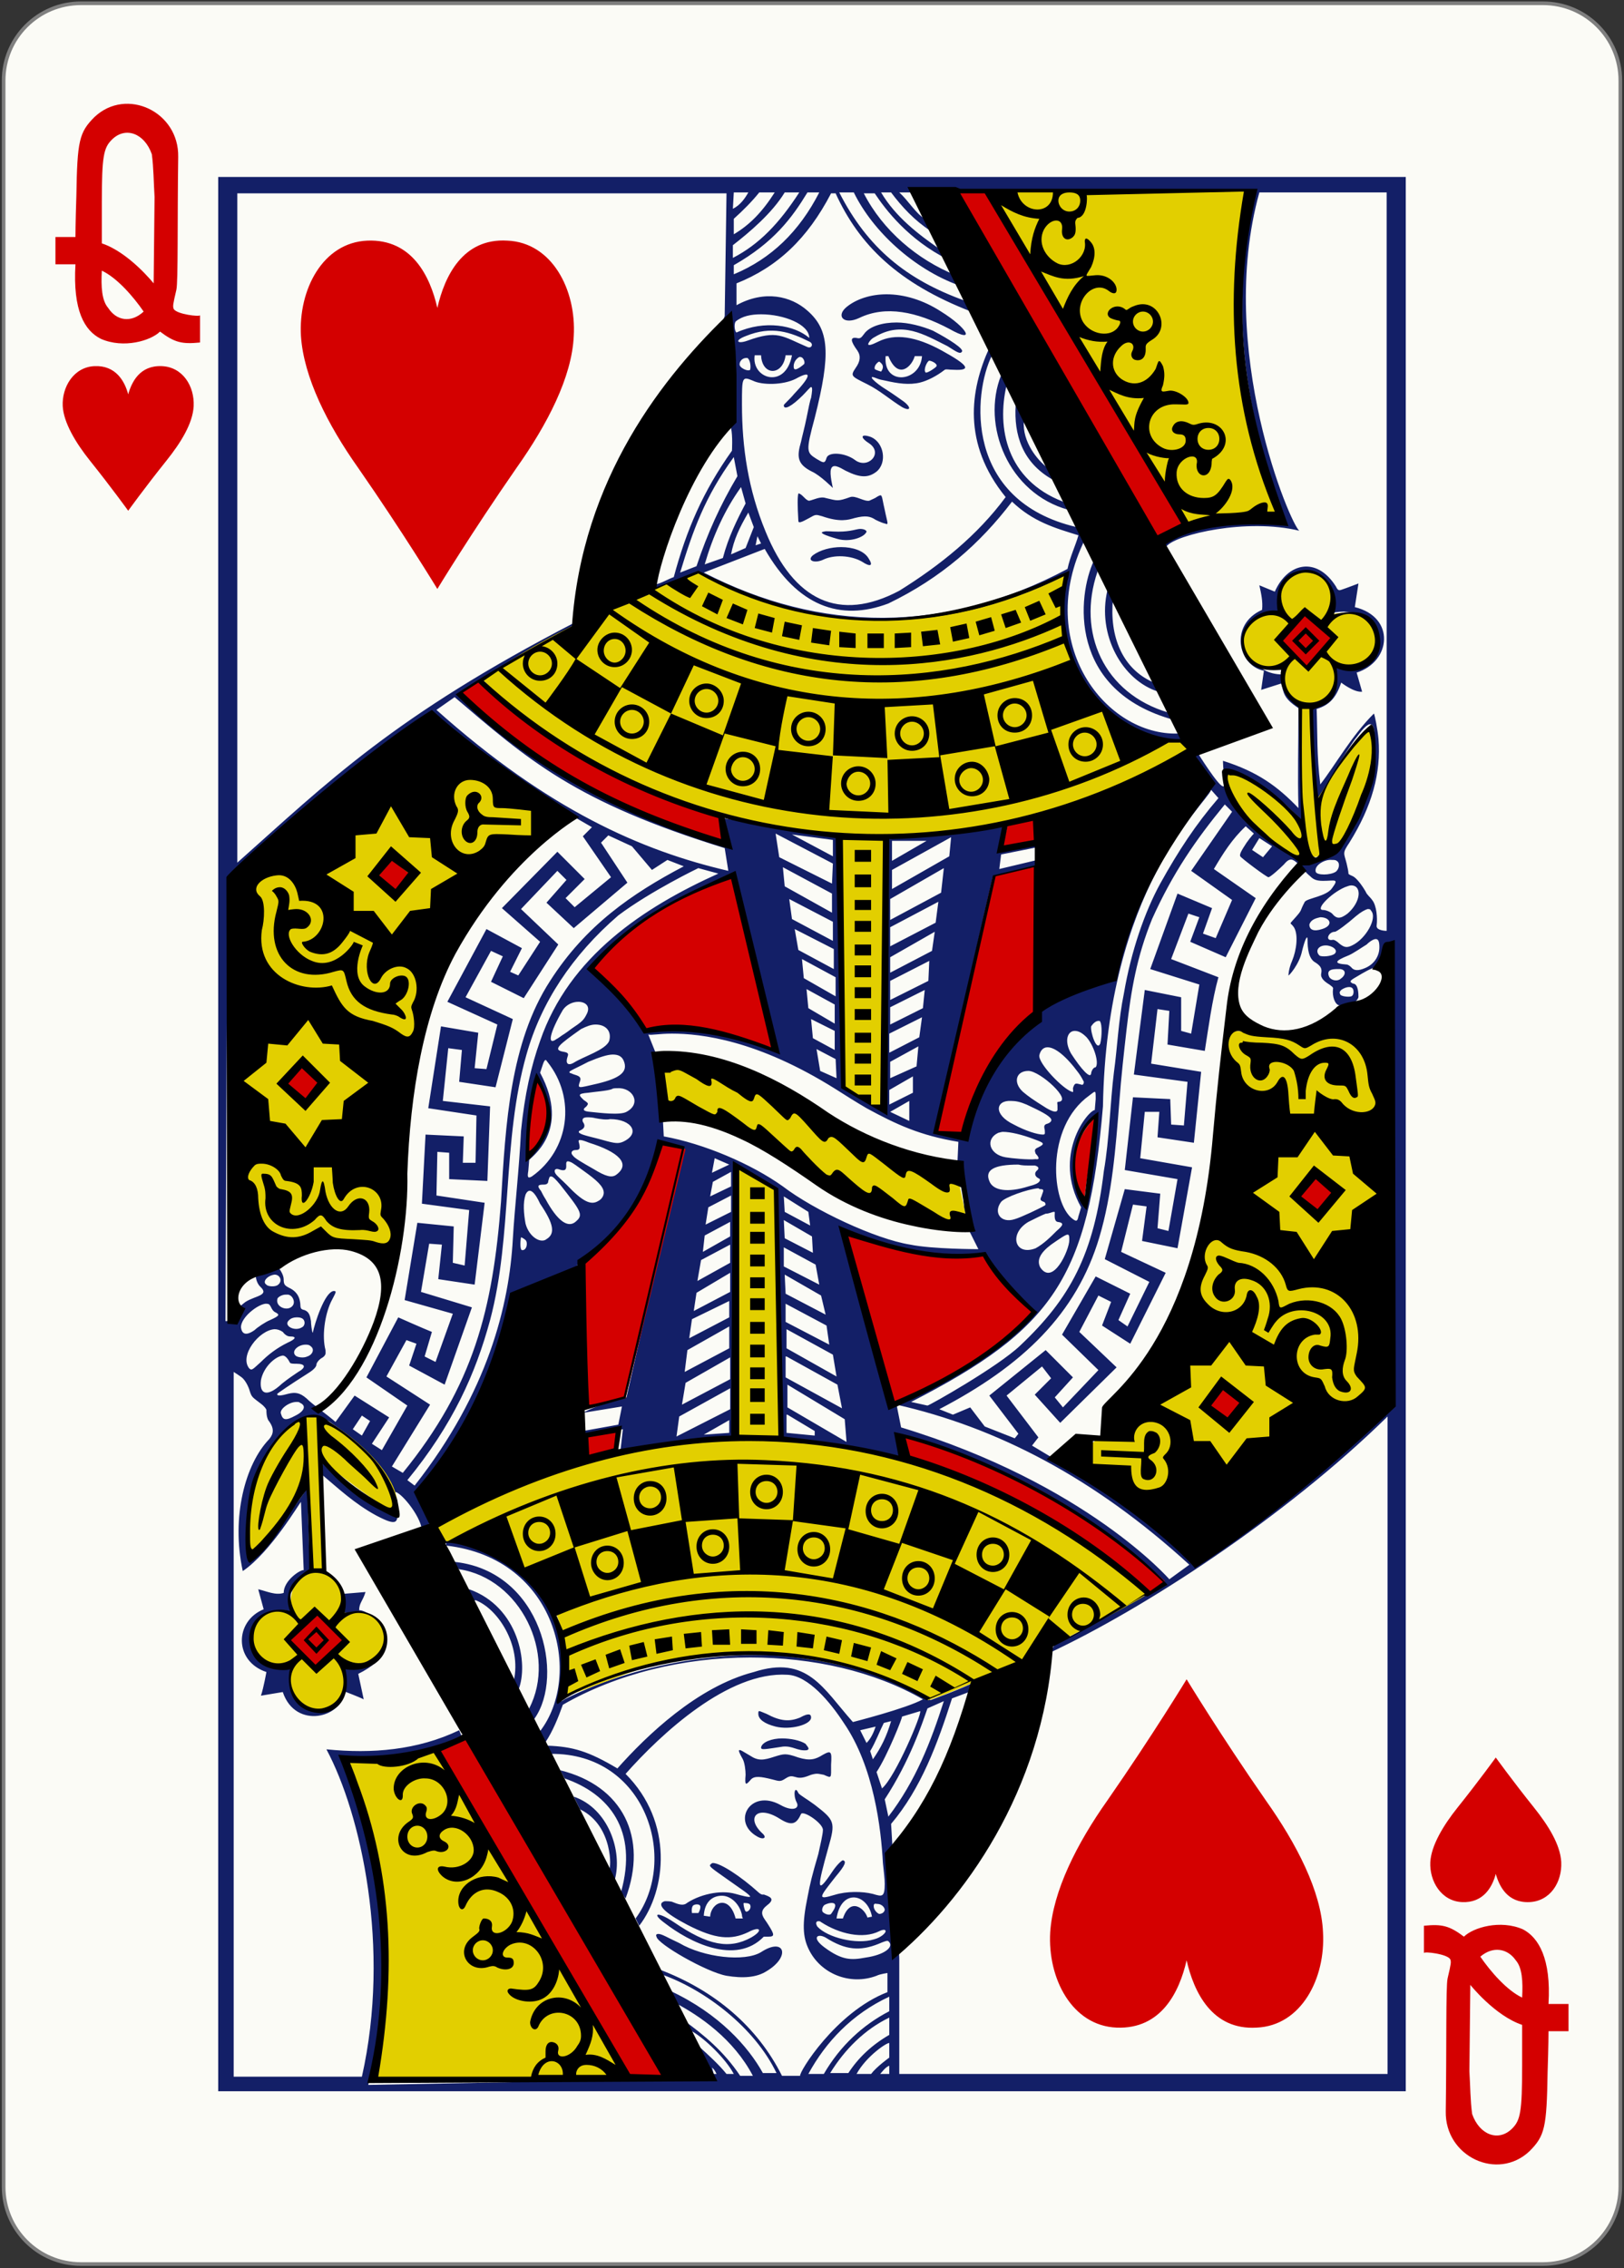 <?xml version="1.0" encoding="utf-8"?>
<!DOCTYPE svg PUBLIC "-//W3C//DTD SVG 1.1//EN" "http://www.w3.org/Graphics/SVG/1.1/DTD/svg11.dtd">
<svg version="1.1"
	 id="svg6140" xmlns:rdf="http://www.w3.org/1999/02/22-rdf-syntax-ns#" xmlns:dc="http://purl.org/dc/elements/1.1/" xmlns:cc="http://creativecommons.org/ns#" xmlns:svg="http://www.w3.org/2000/svg"
	 xmlns="http://www.w3.org/2000/svg" xmlns:xlink="http://www.w3.org/1999/xlink" x="0px" y="0px" width="178.6px" height="249.4px"
	 viewBox="0 0 178.6 249.4" enable-background="new 0 0 178.6 249.4" xml:space="preserve">
<rect x="0" y="0" width="178.6" height="249.4" fill="#333333" stroke="none"/>
<g id="layer1" transform="translate(-245.529,-287.885)">
	<g id="g6073" transform="matrix(1,0,0,1,-3123.973,1023.947)">
		<path id="rect10414-2-6" fill="#FBFBF6" stroke="#7F7F7F" stroke-width="0.4" d="M3378.4-735.7h160.8c4.7,0,8.5,3.8,8.5,8.5
			v231.6c0,4.7-3.8,8.5-8.5,8.5h-160.8c-4.7,0-8.5-3.8-8.5-8.5v-231.6C3369.9-731.9,3373.7-735.7,3378.4-735.7z"/>
		<path id="path10446-4-8" fill="#D40000" d="M3383.6-679.9c0,0-1.8-2.5-4.2-5.5c-1.6-2-2.9-4.2-3-6c-0.1-2.1,1.2-4.3,3.5-4.4
			c2.3-0.1,3.3,1.6,3.7,3.1c0.4-1.4,1.3-3.2,3.7-3.1c2.3,0.1,3.6,2.2,3.5,4.4c-0.1,1.9-1.4,4-3,6
			C3385.4-682.4,3383.6-679.9,3383.6-679.9L3383.6-679.9z"/>
		<path id="path10448-8-7" fill="#D40000" d="M3534-542.8c0,0-1.8,2.5-4.2,5.5c-1.6,2-2.9,4.2-3,6c-0.1,2.1,1.2,4.3,3.5,4.4
			c2.3,0.1,3.3-1.6,3.7-3.1c0.4,1.4,1.3,3.2,3.7,3.1c2.3-0.1,3.6-2.2,3.5-4.4c-0.1-1.9-1.4-4-3-6
			C3535.8-540.3,3534-542.8,3534-542.8z"/>
		<path id="path37-2-5-5-0" fill="#D40000" d="M3377.8-707h-2.2v-3h2.2c0,0,0-1.6,0.1-4.5c0.1-6.1,0.3-7,2-8.7
			c3.5-3.3,9.3-0.6,9.2,4.4c-0.1,7,0,13.7-0.2,14.6c-0.4,1.7-0.4,1.8-0.3,2.1c0.3,0.6,2.9,0.9,2.9,0.7v3c-2,0.2-2.8,0-4.4-1.2
			c-1,1-4,1.9-6.5,0.8C3378.8-699.7,3377.5-701.9,3377.8-707L3377.8-707L3377.8-707z M3385.3-701.8c-1.1-1.6-2.9-3.7-4.6-4.5
			c-0.1,1.8,0,3.3,0.7,4.1C3382.3-700.8,3383.9-700.5,3385.3-701.8L3385.3-701.8L3385.3-701.8z M3386.2-719.1
			c-0.8-2.3-2.9-3.1-4.4-1.6c-0.9,0.9-1.1,1.8-1.1,6.9c0,3.1,0,4.5,0,4.5c3,1,5.7,4.4,5.7,4.4l0.1-9.5
			C3386.4-716,3386.4-717.6,3386.2-719.1L3386.2-719.1L3386.2-719.1z"/>
		<path id="path37-3-27-3-0-9" fill="#D40000" d="M3539.8-515.7h2.2v3h-2.2c0,0,0,1.6-0.1,4.5c-0.1,6.1-0.3,7-2,8.7
			c-3.5,3.3-9.3,0.6-9.2-4.4c0.1-7,0-13.7,0.2-14.6c0.4-1.7,0.4-1.8,0.3-2.1c-0.3-0.6-2.9-0.9-2.9-0.7v-3c2-0.2,2.8,0,4.4,1.2
			c1-1,4-1.9,6.5-0.8C3538.7-523,3540.1-520.7,3539.8-515.7L3539.8-515.7L3539.8-515.7z M3532.3-520.9c1.1,1.6,2.9,3.7,4.6,4.5
			c0.1-1.8,0-3.3-0.7-4.1C3535.3-521.8,3533.7-522.1,3532.3-520.9L3532.3-520.9z M3531.4-503.6c0.8,2.3,2.9,3.1,4.4,1.6
			c0.9-0.9,1.1-1.8,1.1-6.9c0-3.1,0-4.5,0-4.5c-3-1-5.7-4.4-5.7-4.4l-0.1,9.5C3531.2-506.6,3531.2-505.1,3531.4-503.6L3531.4-503.6
			L3531.4-503.6z"/>
		<path id="path3054-4-0-3" fill="#131F67" d="M3524.1-716.6h-130.6v210.5h130.6V-716.6z M3508-714.9h14v81.2c0,0-1.2,0-1.1-0.6
			c0.1-0.8,0-2.2-0.5-2.8c-0.2-0.3-0.6-0.6-0.7-0.9c-0.4-0.7-1-1.5-1.4-1.7c-0.2-0.1-0.5-0.2-0.5-0.3c0-0.2-0.1-0.7-0.2-1.1
			c-0.3-1.2-0.5-1.1,0.3-2.3c2.5-4,3.5-7.7,3.2-11.4c-0.1-1.1-0.4-2.6-0.5-2.8c-2.5,2.5-4.2,5.6-5.9,7.8c-0.4-3.2-0.3-5.7-0.4-8.3
			c1.3-0.4,2.1-1.1,2.7-2.9c0,0,1.4,1.1,2.3,1l-0.6-2.1c3.8-1.2,4.3-6.1-0.2-7.2l0.4-2.6c0,0-1.3,0.5-1.9,0.7
			c-0.3,0.1-0.4,0-0.6-0.4c-2.1-3.3-5.3-2.6-6.7,0.6l-1.7-0.7c0.2,0.9,0.4,1.8,0.3,2.7c-3.6,1.6-2.7,6.1,0.2,6.7l-0.3,2.1l2.2-0.7
			c0.3,1,0.2,1.6,1.9,2.7c0,4.4-0.1,7.1,0,11c-2.3-2.4-4.5-4-8.3-5.2c0,0,0,0.9,0.2,2.4c0.1,0.5,0.1,0.4-0.2,0.4
			c-0.5,0-2.8-3.7-2.8-3.7s-0.3,0-0.5,0.2c-0.3,0.3,0.3,0.8,1.2,2.1c1,1.5,0.9,1.4,0.1,2.1c-4.5,3.9-11.1,18.6-10,20
			c-2.9,0.2-14,5.7-16,17c-0.1,0.5-0.4,1.2-0.4,1.2l-3.2-0.8c1.9-9.3,6.3-28.2,6.3-28.2s3.1-0.9,4.9-1.1l0-0.7l-4.2,1l0.2-1.6l4-0.8
			l0-0.4l-4.2,0.6l0.7-2.7c0,0-9.5,1.4-12.9,1.3c0.2,10.5-0.6,19.2-0.2,30.5l-4.7-2.8c-0.4-7.9-0.5-27.7-0.5-27.7l-12.9-2l0.4,3.1
			c-10.7-4.3-21.3-8.2-29.2-16.5c4.8-3.7,12.9-7.5,12.9-7.5l-0.3-0.6c-19.9,10.3-27.1,17.5-37.1,26.4v-73.6h53.8l-0.2,13.5
			c0,0-0.1,0.3-0.2,0.5c-0.7,3.2,1.2,9,0.9,11.8c0.2,0.9,0.1,2.5,0.1,2.5c-3.2,4.5-5,8.7-6.4,13.9c-0.6,0.2-1.4,0.7-2,0.8l-0.2,0.7
			c1.3-0.7,4.9-1.8,4.9-1.8c16.1,7.9,27.9,6,40.5,0.1c-2,7.1,2.4,16.2,9.6,18.1c0.8,0.2,2.2,0.4,3,0.2c0.8-0.2-1.8-6.3-3-6.5
			c-3.5-1.5-4.9-5.1-4.5-9.2l-0.6-1c-1.2,5,1.7,10,5.6,11.2l1.1,2.3c-7.1-2.1-10.1-8.8-7.8-15.5c0-4.1-2.6-6-3.8-7.7
			c-6.2-2.4-7.3-8.1-6.2-12.8c2.9,1.2-1.9-4.1-1.9-4.1c-2.1,4.6-3,10.5,1.8,16.4c-3.1,4.2-7.2,7.5-11.7,10.3
			c-6.6,3.5-11.6,1.1-14.7-6.5c-1.9-4.6-2.6-9.2-2.6-14c0-3,0-3.1,1.2-2.6c1,0.5,3.3,0.5,4.7-0.2c1.8-1,1.8-0.4-0.2,1.7
			c-0.5,0.6-1.1,1.1-1.1,1.2c0,0.6,0.9,0.1,2.1-1.1c0.4-0.4,0.8-0.9,0.9-0.9c0.2,0,0.1,0.6,0,1.2c-0.1,0.2-0.3,1.2-0.5,2.2
			s-0.5,2.1-0.6,2.6c-0.5,1.7-0.4,2.5,1.2,3.3c0.9,0.4,2.3,1.8,2.3,1.8c0,0-0.4-1.6-0.2-2.1c0.2-0.6,0.9-0.2,1.6,0.2
			c1.6,0.8,2.5,0.8,3.4,0.1c1.2-1,0.8-3.2-0.6-3.8c-1.1-0.4-1.3,0-0.2,0.7c1.6,1.1-0.2,2.9-1.6,1.8c-1.1-0.8-2.9-0.9-3.1-0.2
			c-0.2,0.7-0.4,0.5-1.1,0.1c-1.1-0.7-1.2-0.8-0.2-4.5c1.8-7.1,1.6-9.7-0.8-11.8c-1.8-1.6-4.7-2.3-7.8-0.6v-2.4
			c4.5-1.8,7.8-4.9,10.4-9.9h0.5c2.6,5.7,6.9,9.9,14.9,13c3.1,3.1-4-8.9-1.7-4c-4.2-1.7-8-4.9-10.1-9h1.2c1.2,1.8,3.7,5.1,8.1,7.3
			c1.9,0-2.8-5.8-3.5-7.3h36.9c-1.2,9-2.8,18.7,3.7,36.3c-3-1.6-15.2,1.8-13.1,2.5c1.1-1.3,8.8-3.1,14.6-1.7
			C3511.5-678.2,3503.2-697.6,3508-714.9L3508-714.9z M3512-677.8C3512-677.8,3512-677.8,3512-677.8
			C3512-677.8,3512-677.8,3512-677.8z M3483.5-642.9l0,1.4l0.3-0.1l-0.2-1.4L3483.5-642.9z M3450.2-714.9h1.6
			c-0.4,0.7-0.9,1.4-1.7,1.8L3450.2-714.9z M3453-714.9h1.7c-1.4,2.2-2.8,3.6-4.5,4.6l0-1.7C3451.2-712.9,3452.2-713.9,3453-714.9
			L3453-714.9z M3455.8-714.9h1.6c-2.2,3.4-4.4,5.7-7.3,7.2v-1.4C3451.9-710.5,3454.4-712.6,3455.8-714.9z M3458.3-714.9h1.3
			c-2.2,4.3-5.3,7.3-9.4,9v-1C3454.6-709.4,3456.6-712.1,3458.3-714.9z M3461.8-714.9h1.6c2.1,4.3,6.6,8.4,11.5,10.2l0.7,1.7
			C3469.2-705.3,3464.9-708.8,3461.8-714.9z M3466.4-714.9h1.1c1.2,1.6,2.6,3.1,4.3,4.2l1,2C3470.5-710.3,3468-712.2,3466.4-714.9z
			 M3468.4-714.9h1.2l1.6,2.9C3470.2-712.6,3469.4-714,3468.4-714.9L3468.4-714.9z M3467-703.7c-1.7,0-3.3,0.5-4.4,1.4
			c-1.2,1-0.3,2,1.4,1.2c2.9-1.4,6.3-0.7,9.9,1.2c3,1.7,2-0.1-0.9-1.9C3471-703.1,3468.9-703.7,3467-703.7z M3453.2-701.5
			c2.5,0,5.3,1.1,5.3,2.6c-1.6-1.4-4.9-2-8-0.6c-0.2-0.1-0.3-0.9-0.1-1.2C3451.1-701.3,3452.1-701.5,3453.2-701.5z M3468.1-700.6
			c-1.5,0-3,0.4-3.6,1.3c-0.3,0.4-0.4,0.5-0.8,0.4c-0.7-0.1-0.7,0.3,0.1,1.4c0.4,0.6,0.3,1.2-0.2,1.9c-0.6,0.9-0.5,0.9,1.3,1.8
			c1.4,0.7,2.5,1.7,3.8,2.5c0.9,0.5,1.1,0.1,0.2-0.6c-0.3-0.2-1.1-0.8-1.9-1.3c-1.3-0.8-2.2-1.7-1.2-1.3c0.5,0.2,0.6,0.2,1.1,0.3
			c1.3,0.3,2.6,0.5,3.8,0.2c0.8-0.2,1.8-0.7,2.7-1.4c0.2-0.1,0.4,0,1,0c2,0.1,1.6-0.5-1.3-2.1c-2.9-1.6-5.2-1.9-7-1
			c-0.8,0.4-1.2,0.5-1.1,0.2c0.1-0.2,0.3-0.5,0.7-0.7c3-1.8,5.4-0.3,8,1c1.1,0.7,1.4,0.9,1.6,0.6c0.2-0.3-1.3-1.3-3.2-2.3
			C3470.9-700.2,3469.4-700.6,3468.1-700.6L3468.1-700.6z M3458.5-698.5c0.5,0.2,0.3,0.8-0.2,0.6c-2.8-1.2-3.3-1.9-6.6-0.7
			c-1.1,0.4-1.5,0-0.2-0.5C3454.4-700.3,3456.5-699.5,3458.5-698.5z M3456.6-697c-0.7,3.8-4.5,2.6-4.1,0l0.7,0
			c0.1,2.3,2.4,2.3,2.7,0L3456.6-697z M3478.6-697l1,2.2c-2.2,5.5,0.8,13,7.4,14.8c0,0,1.1,1.6,0.9,1.9
			C3475.5-681,3476.5-692.8,3478.6-697z M3466.9-696.9l0.3,0c1.1,2.7,2.6,1.1,2.9,0l0.8,0C3470.7-694,3466.6-693.6,3466.9-696.9
			L3466.9-696.9z M3457.4-696.8c0.5-0.1,0.7,0.7,0.5,0.8c0,0-1,0.9-1.1,0.4C3456.7-696.3,3457.2-696.7,3457.4-696.8L3457.4-696.8z
			 M3451.6-696.7c0,0,0.1,0,0.1,0c0.3,0.2,0.4,0.9,0.3,1.3c-0.2,0.2-0.9-0.1-1.1-0.4C3450.7-696.1,3451-696.7,3451.6-696.7
			L3451.6-696.7z M3471.7-696.4c0.2,0,0.9,0.3,0.8,0.6c0,0.1-1,0.8-1.2,0.7C3471-695.4,3471.5-696.4,3471.7-696.4
			C3471.6-696.4,3471.6-696.4,3471.7-696.4L3471.7-696.4z M3466.2-696.3C3466.2-696.3,3466.2-696.3,3466.2-696.3
			c0.1,0.1,0.7,0.4,0.2,1.1c0,0-0.7-0.2-0.7-0.3C3465.6-695.9,3466.1-696.3,3466.2-696.3z M3481.2-691.5c-0.2,3.2,0.7,6.3,4.1,8.2
			l-0.7-1.4c-0.9-0.7-2.7-2.7-2.5-5.1L3481.2-691.5z M3450.2-685.8l0.4,2.1c-1.9,3.2-3.3,6.3-4.5,9.9l-1.8,0.7
			C3445.7-677.7,3447-681.4,3450.2-685.8z M3451-682.5l0.5,1.8c-0.9,1.7-1.9,3.7-2.5,6l-2,0.7C3447.9-677.1,3449.2-680,3451-682.5z
			 M3457.3-681.8C3457.2-681.8,3457.2-681.8,3457.3-681.8c-0.1,0.4-0.1,1.3,0,3c0,0.3,0.3,0.2,1.2-0.3c0.7-0.4,0.7-0.4,1.4-0.2
			c2,0.7,2.9,0.4,3.6,0.2c1.2-0.3,1.7-0.2,2.3,0.2c0.4,0.2,0.9,0.4,1,0.4c0.5,0.2,0.3,0,0-1.5c-0.4-1.7-0.2-1.8-0.9-1.4
			c-0.1,0.1-0.6,0.3-0.8,0.4c-0.6,0.1-1.5-0.6-2.1-0.4c-1.4,0.5-1.4,0.4-2.7,0.1c-0.6-0.2-1.3,0.2-1.8,0.3
			C3458.1-681,3457.7-681.8,3457.3-681.8z M3480.8-680.9c2.3,2.2,4.7,2.9,7.3,3.7c-0.3,1.1-0.9,2.3-1.2,3.7c-13.5,7.2-27.2,7-40,0.4
			l6.7-2.6c3.6,6.3,8.3,8,13.6,6C3473-672.5,3477.3-676.3,3480.8-680.9z M3451.8-679.7l0.6,1.6l-0.9,2.3l-1.6,0.7
			C3450.2-676.7,3450.8-678,3451.8-679.7z M3464.1-677.9c-0.4,0-1,0.3-2.4,0.3c-0.8,0-1.3-0.1-1.6,0c-0.6,0.1,0.1,0.4,1.5,0.8
			c1.4,0.4,3-0.2,3.2-0.8C3464.8-677.7,3464.6-677.9,3464.1-677.9L3464.1-677.9z M3452.8-677.1l0.4,0.8l-0.6,0.2L3452.8-677.1z
			 M3488.8-676.7l1,2.3c-1.8,3.8-2.9,14.3,8.8,17.5l0.5,1.5C3491.1-655.1,3483.2-665.3,3488.8-676.7L3488.8-676.7z M3462-675.9
			c-1.1,0-2.3,0.3-3.1,0.9c-0.7,0.6,0.2,0.9,1.1,0.5c1.2-0.6,3.1-0.5,4.3,0.2c0.9,0.6,1.3,0.5,0.7-0.4
			C3464.5-675.5,3463.3-675.9,3462-675.9L3462-675.9z M3513.1-673.3c3.1-0.1,3.4,4.4,2.8,4.7c0.2-0.1,0.7-0.2,1.4-0.2
			c2.2,0.1,3.4,1.3,3.5,3.1c0.1,1.8-1.2,2.8-3.3,2.7c-0.7,0-1.3-0.1-1.2,0c0.4,1.5-0.1,3.7-2,4.2c-0.2,0.1-0.5,0.4-0.5,0.5
			c-0.1,2.3,0.5,10.3,0.5,10.3s3.6-6.1,4.4-7c1.6-2.2,2.2-2,1.9,1.6c-0.4,5-1.1,6.2-4,10.4c-1.3,1.8-4.2,0.9-4,2.1
			c0.1,0.3,0.5,0.8,1,1.2c0.3,0.3,0.6,0.5,1.4,0.5c1.3,0,1.8-0.3,1,0.8c-0.6,0.9-2.7,1.1-3,1.5c-0.6,1.1-0.2,0.8-1.1,1.8
			c-0.7,0.8-0.5,0.4-0.1,1c0.5,0.8,0.3,2.5-0.2,3.7c-0.4,0.9-0.4,1.6-0.4,1.6c0,0.1,1.2-1.2,1.5-2.7c0.3-1.2,0.6-1.9,0.6-1.2
			c0,0.9,0.1,2.1,0.9,2.5c0.6,0.4,0.7,0.7,0.6,1.2c-0.1,0.5,0.4,0.9,0.9,1.2c0.1,0.1,0.5,0.3,0.4,0.5c-0.1,0.8,0.2,1.7,0.7,1.8
			c0.2,0.1,1.8,0,2.1-0.9c0-0.3,0-1.5-0.6-1.5c-0.4-0.2-0.4-0.3,0.3-0.7c1-0.6,1.7-1,2.2-1.1c0.7-0.1,1.3-0.8,1.3-0.8l0.1,48
			c-5.9,6.1-12.4,12.2-21,18.2c-5-4.2-10.4-8.4-16.2-11.6l-2-1.2l0.7-0.9l-3.5-4.6l3.9-3.2l1,1.3l-1.8,1.8l2.8,3.1l6.2-6.1l-4.1-3.9
			l2.1-4l1.4,0.7l-1,2.6l3.1,2l3.9-7.8l-4.9-2.3l1.3-5.2l1.5,0.2l-0.5,3.8l3.9,0.8l1.6-8.9l-5.7-1l0.5-5.1l1.6,0l-0.2,2.8l4,0.6
			l0.8-7.8l-5.5-0.9l0.7-6l1.3,0.2l-0.2,3.7l4.1,0.7c0.4-2.5,0.8-5.6,1.5-8.1l-5.2-2l1.9-5l1.2,0.4l-1,2.7l3.9,1.7l3.3-6.5l-4.6-3.2
			c1-1.7,2-3.3,3.5-4.7l0.9,0.8c0,0-0.3,0.3-0.8,1c-0.6,0.9-0.8,1.3-0.7,1.5c0.1,0.2,2.9,2.3,3.1,2.3c0.2,0,1.2-0.9,1.7-1.4
			c0.5-0.6,0.8-0.7,1.3-0.3c0.1,0.1,0.3,0.2,0.4,0.4c0.1,0.2,0.2,0.3,0.2,0.4c0,0.1,0,0.2,0,0.2c0,0,0.1-0.1,0.4-0.2
			c0.4-0.2-0.7-1.2-1.7-1.7c-2.8-1.6-6-4.5-6.7-8.1c-0.3-1.6,3.9,0.3,6.9,3.3c0.4,0.4,2.1,2,2.1,2c-0.2-4.2-0.6-8.5-0.4-12.8
			l-0.6-0.4c-0.9-0.6-1.2-1.7-1.3-2.7c-0.1-0.7,0.6-1.1-0.8-1c-2.9,0-4.6-2.7-2.8-5.1c0.6-0.9,3.3-1.3,3.3-1.3
			C3509.5-671.6,3511.6-673.1,3513.1-673.3L3513.1-673.3z M3512-640.6C3512-640.6,3512-640.6,3512-640.6z M3515.9-668.5
			C3515.8-668.5,3515.8-668.5,3515.9-668.5C3515.8-668.5,3515.8-668.5,3515.9-668.5z M3419.5-659.4c8.1,6.9,13.2,11.5,29.7,16.6
			l0.4,2.5c-9.5-2.2-19.8-6.7-32.1-17.7L3419.5-659.4z M3417-657.8c5.1,4.8,10.4,8.5,15.7,11.6l1.9,1.1l-1,1l3.1,4.5l-4,3.3l-1-1
			l2.1-2.1l-3-3l-6.1,6.2l4.2,3.7l-2.4,3.7l-0.9-0.4l1.3-2.6l-3.9-2.1l-4.3,8l5.5,2.5l-1.2,4.9l-1.3-0.1l0.4-3.9l-4.1-0.7l-1.4,9
			l5.3,0.8l-0.1,5.2l-1.4,0l0.1-2.9l-4.2-0.2l-0.4,7.6l5.2,0.7l-0.5,6.1l-1.3-0.3l0.1-4l-4-0.4l-1.4,8.5l5.3,1.5l-1.9,5.3l-1.2-0.6
			l0.8-2.7c-1-0.4-3.7-1.6-3.7-1.6l-3.5,6.6l4.5,3.1l-2.8,4.9l-1.1-0.7l1.9-2.9l-3.8-2.4l-2.1,2.9c-0.9-0.8-2.5-1.9-3.2-2.6
			c-0.7-0.6-1.2-0.7-2-0.5c-0.7,0.2-1.3,0.3-1.2,0c0.1-0.1,1.4-1,3.3-2.2c0.5-0.3,1-0.7,1-1c0-0.2,0.3-0.6,0.7-0.8
			c0.4-0.3,0.3-0.5,0.3-0.8c-0.4-1.5-0.1-3.8,0.6-5.3c0.5-1,0.7-1.2,0.3-1.2c-1,0.1-2.1,3.6-2.3,4.6c-0.1-0.1-0.2-1-0.2-1.3
			c-0.1-0.6-0.2-1-0.7-1.2c-0.6-0.1-0.4-0.4-0.5-0.9c-0.1-0.7-0.5-1.2-1.1-1.5c-0.6-0.3-0.7-0.4-0.7-1c0-0.5-0.5-1.3-0.9-1.6
			l-2.1,0.8c-0.2,0.6,0.1,1.3,0.4,1.6c1.1,1-0.5,1-1.6,1.7c-0.3,0.2-0.6,0.6-0.9,0.5c-0.7-0.2-0.6,1.8-1.3,1.6l0.2-48.8
			C3400.5-645.5,3417-657.8,3417-657.8L3417-657.8z M3502.7-649.2l0.8,0.9c-2.5,2.9-4.4,5.8-6.4,9.4c-1.7,3.1-3.2,7.4-4,12.1
			c-0.6,2.9-0.7,5.8-1.1,8.7c-0.4,3.2-0.5,7.4-1.1,10.8c-1.1,9.2-3.7,14-9.2,19.2c-2.4,2.3-10,6.6-10.2,6.6l-1.8-0.4
			c15.6-8,19.5-13.6,21.1-32.5C3491.2-638.3,3502-647.5,3502.7-649.2L3502.7-649.2z M3504.2-647.6l0.8,0.8l-4.5,6.5l4.5,3.2
			l-1.8,4.2l-1.4-0.5l1-2.8l-3.8-1.6l-3,8.3l5.4,1.7l-0.9,5.4l-1.1-0.3v-3.7l-4-0.8l-1.2,9.3l5.9,0.8l-0.4,4.8l-1.4-0.1l-0.1-2.8
			l-4.1-0.2l-0.9,8l5.8,1l-1,5.7l-1.2-0.3l0.3-3.8l-3.9-0.5l-2.2,7.7l4.9,2.5l-2.4,4.9l-1-0.7l1.3-2.9l-3.8-1.9l-3.7,6.4l4,3.9
			l-3.9,4.1l-0.9-1.1l2-2.2l-3-3l-6.2,5l3.2,4.2l-0.4,0.5l-3.3-1.3l-1.6-2.1l-1.9,0.8l-1.5-0.6c9.2-4.8,15.1-10.5,17.6-18.9
			c1.4-4.7,1.8-9.8,2.2-14.9c0.2-2.7,0.5-5.4,0.8-8c0.5-4.3,1.1-7.9,2.8-12.1C3498.5-640.1,3501-643.7,3504.2-647.6L3504.2-647.6z
			 M3454.8-644.4l6.3,3.3l-0.1,2.2l-5.8-2.9L3454.8-644.4z M3456.6-644.3l4.5,0.6l0,1.8L3456.6-644.3z M3436.4-644.2l2.6,1.2
			l2.2,2.6l1.7-1.1l1.8,0.7c-5.7,3-10.8,6.5-14.7,12.6c-4.4,6.8-4.9,15.7-5.4,24.3c-0.9,11.8-3,20.2-10.8,29.8l-1.2-0.7l4.2-6.8
			l-4.8-3.1l2.2-4l1.1,0.4l-0.8,2.4l3.9,2.1l3-8.5l-5.6-1.7l0.9-5.3l1.4,0.1l-0.4,3.8l4,0.6l1.1-9l-5.3-0.8l0.1-4.8l1.3,0.1l0,2.9
			l4.2,0.2l0.3-8.2l-5.2-0.6l0.6-5.8l1.5,0.2l-0.3,3.5l4,0.6l1.9-7.5l-5.2-2.4l2.8-5.1l1.3,0.6l-1.3,2.8l3.6,1.8l3.8-5.9l-4.1-3.9
			l4-4.2l1,1l-2.2,2.5l3,2.8l5.9-5l-2.9-4.4L3436.4-644.2z M3474.1-644l-0.2,2.1l-6.3,3.6v-2.1L3474.1-644z M3508-643.9l1.4,0.9
			l-1,1.2l-1.2-0.8L3508-643.9z M3471.4-643.6l-3.8,2.2v-2.2L3471.4-643.6z M3516-641.5c0.2,0,0.4,0,0.5,0.1
			c0.4,0.2,0.3,0.9-0.1,1.2c-0.6,0.4-2.1,0.4-2.2,0C3514-640.9,3515.2-641.6,3516-641.5L3516-641.5z M3455.6-640.7l5.4,2.9l0,2.1
			l-5.2-2.9L3455.6-640.7z M3473.3-640.6l-0.3,2.7l-5.6,3l0-2.3L3473.3-640.6z M3446.3-640.6l2.2,0.6c-8.2,3.7-16.4,9.1-19.6,18.4
			c-1,2.8-1.7,5.9-2.1,9.9c-0.2,4.2-0.7,8.4-0.9,11.9c-0.4,7.2-2.7,16.8-10.8,27.1l-0.8-0.6c5-6.1,7.5-11.7,9.1-17.6
			c2.5-9.4,1.3-19.7,4-29.2c1.6-5.7,5-10.9,10.1-15.3C3441.1-638.1,3446.3-640.6,3446.3-640.6L3446.3-640.6z M3450-639.8
			C3450-639.8,3450-639.8,3450-639.8c2,6.8,4.5,19.2,4.5,19.2c-5.3-2.6-14.1-2.1-14.1-2.1s-5-6.4-5.9-7
			C3438.5-635.1,3449.3-639.7,3450-639.8L3450-639.8z M3518.1-638.7c1.2,0,1.1,1.8-0.4,3.1c-0.8,0.6-1.2,0.6-1.7,0
			c-0.2-0.2-0.7-0.4-1-0.4c-0.9,0,0.8-1.8,2.4-2.5C3517.7-638.6,3517.9-638.7,3518.1-638.7z M3456.3-637.2l4.8,2.5l0,2.1l-4.5-2.4
			L3456.3-637.2z M3472.7-636.9l-0.3,2.3l-5,2.6l0-2.1L3472.7-636.9z M3519.9-636.1c0.2,0,0.3,0,0.4,0.2c0.7,0.8-0.6,3.1-2.1,3.8
			c-0.6,0.3-0.9,0.2-1.4-0.2c-0.2-0.2-0.6-0.5-0.8-0.4c-0.8,0.1-0.4-0.9,0.3-0.9c0.2,0,1.4-0.9,2.3-1.7
			C3519.2-635.8,3519.6-636,3519.9-636.1L3519.9-636.1z M3514.7-635.2c1.1,0,1.5,0.9,0.2,1.3c-0.9,0.3-1.4,0.1-1.4-0.5
			C3513.7-635,3514.3-635.1,3514.7-635.2L3514.7-635.2z M3456.9-633.9l4.3,2.2l0,2.2l-3.9-2.1L3456.9-633.9z M3472.3-633.6l-0.3,2.1
			l-4.6,2.4l0-1.7L3472.3-633.6z M3520.8-632.8c0.3,0,0.4,0.3,0.4,0.9c0,1-0.6,1.9-1.6,2.3c-0.7,0.3-1.2,0.3-1.5-0.1
			c-0.2-0.2-0.4-0.3-0.5-0.3c-1.5-0.1-1.3-0.4,0.2-1c0.5-0.2,1.5-0.9,2-1.2C3520.2-632.6,3520.6-632.8,3520.8-632.8z M3515.3-632.1
			c0.7,0,1.4,0.5,1,0.9c-0.3,0.3-1.5,0.4-1.7,0.2C3514.1-631.5,3514.5-632.1,3515.3-632.1z M3457.7-630.6l3.7,2l0,2.1l-3.5-2
			L3457.7-630.6z M3471.7-630.4l-0.1,2.2l-4.2,2.1l0-2.1L3471.7-630.4z M3516.9-629.5c0.7,0.1,0.6,0.7,0,1.1c-0.4,0.3-1,0.1-1.2-0.2
			C3515.2-629.6,3516.4-629.5,3516.9-629.5z M3518.3-627.3c0.1,0.2,0.1,0.7-0.2,0.8c-0.3,0.1-1.1,0-1.2-0.2
			c-0.1-0.2-0.1-0.3,0.1-0.5C3517.4-627.5,3518.1-627.7,3518.3-627.3z M3458.2-627.3l3.1,1.7l0,2.1l-2.9-1.7L3458.2-627.3z
			 M3471.2-627.2l-0.2,2l-3.6,1.8l0-1.9L3471.2-627.2z M3433.1-625.9c0.8,0,1.4,0.5,0.9,1.4c-0.3,0.6-0.5,0.8-1.7,1.6
			c-0.5,0.4-1,0.7-1,0.7s-0.4,0.3-0.6,0.4c-1.1,0.8-0.7-0.8,0.7-3.2C3431.8-625.6,3432.5-625.9,3433.1-625.9z M3470.9-624.2
			l-0.3,2.2l-3.3,1.7v-2.1L3470.9-624.2z M3458.7-624l2.6,1.3l0,2.1l-2.4-1.3L3458.7-624z M3490.3-623.8c0.1,0,0.2,0,0.2,0.1
			c0.2,0.3,0.2,1.6,0,2.4c-0.4,0.9-1.1-1.3-1-1.9C3489.7-623.5,3490-623.8,3490.3-623.8z M3435-623.4c1.1,0,1.8,0.7,1.5,1.8
			c-0.4,1-2.8,1.7-3.9,2.4c-0.7,0.4-0.9,0-0.7-0.6c0.1-0.3,0.2-0.5-0.4-0.6c-1.3-0.2-0.5-0.8,1.9-2.5
			C3434-623.2,3434.5-623.4,3435-623.4L3435-623.4z M3487.7-622.7c0.4,0,0.8,0.2,1.3,0.7c0.8,0.9,1.4,2.8,1,3.3
			c-0.3,0-0.5,0.5-0.5,0.7c-0.1,0.6-1.1-0.5-2.2-2.2C3486.5-621.6,3486.9-622.7,3487.7-622.7L3487.7-622.7z M3443.4-622.4
			c3.2,0,9.4,0.7,18,6.1c1.1,0.7,2.2,1.4,3.4,2.1c3.3,1.8,5.9,3,10.1,3.7l-0.1,2.2c0,0.7,1.1,4.7,0.6,6.9c-0.8,0,0.7,0.7,0.7,0.7
			l1,2c0,0-5.1,0-7.5-0.5c-3.8-0.6-10.6-3.8-14-6.4c-3.5-2.5-8.7-4.7-13.1-5.5l-0.1-1.9c0,0-0.4-6.4-0.8-7.3l-0.8-2
			C3441.1-622.2,3442-622.4,3443.4-622.4L3443.4-622.4z M3470.5-621l-0.2,2.2l-2.9,1.3v-1.8L3470.5-621z M3484.7-620.9
			c0.8,0,2,0.9,3.4,2.8c0.3,0.4,0.5,0.8,0.6,1c0,0.2-0.1,0.4-0.3,0.3c-0.5-0.1-0.7-0.3-0.9,0.4c0,0.2,0.1,0.5-0.1,0.4
			c-1-0.3-3.7-3.1-3.6-4C3483.9-620.5,3484.2-620.9,3484.7-620.9L3484.7-620.9z M3459.3-620.7l2.1,1.1l0.1,2.1l-1.8-0.8
			L3459.3-620.7z M3436.9-620.1c0.6,0,1,0.2,1.2,0.7c0.5,1.2-0.4,1.9-2.9,2.5c-2.2,0.5-2.2,0.6-1.9-0.3c0.2-0.6-0.5-0.6-0.9-0.8
			c-0.7-0.2-0.1-0.3,1.8-1.3C3435.4-619.8,3436.3-620.1,3436.9-620.1z M3429.5-619.5c0.1,0,0.1,0.1,0.2,0.2c3.2,4,2.4,9.7-1.7,12.6
			c-0.5,0.3-0.5,0-0.4-0.6l0.1-1.2c0-0.2,4.7-3.1,1.2-9.6l0.3-0.9C3429.3-619.3,3429.4-619.5,3429.5-619.5z M3482.6-618.3
			c1.3,0,4.9,3.3,3.3,3.4c-0.2,0-0.1,0.2-0.1,0.4c0,0.1,0,0.4,0,0.5c-0.1,0.3-0.5,0.2-1.2-0.2c-1.6-1-2-1.3-2.6-1.8
			C3480.9-617,3481.2-618.3,3482.6-618.3L3482.6-618.3z M3469.9-617.7l0,1.8l-2.6,1.3l0-1.6L3469.9-617.7z M3437.4-616.4
			c1.7-0.1,2.7,1.7,1,2.6c-0.7,0.4-3,0.1-4,0c-1.2-0.1-0.5-0.5-0.4-0.6c0.2-0.3,0.3-0.3-0.3-0.7c-0.5-0.5-0.8-0.7,0.5-0.8
			c0.6-0.1,2.1-0.2,2.6-0.4C3436.9-616.4,3437.2-616.4,3437.4-616.4z M3489.9-616c0.1,0,0.1,0.2,0.1,0.8l-0.1,1.2
			c-0.8,0.1-4.7,5-1.5,10.7l-0.3,1c-0.1,0.5-0.2,0.6-0.6,0.3c-2.4-1.7-3.1-10.1,1.8-13.6C3489.7-615.9,3489.8-616,3489.9-616z
			 M3480.7-615c0.5,0,1,0.1,1.7,0.4c1.5,0.7,2.5,1.2,2.7,1.6c0.1,0.2-0.1,0.4-0.4,0.5c-0.4,0.1-0.4,0.3-0.3,0.7
			c0,0.3,0.1,0.5-0.2,0.5c-0.6,0-1.9-0.4-3.2-1.1C3478.7-613.5,3479-615.1,3480.7-615z M3469.5-615v2.2l-2.1-1L3469.5-615z
			 M3434.1-613.2c0.2,0,0.5,0,0.9,0.1c0.5,0.1,1.2,0.2,1.6,0.1c2.4,0,3.4,1.6,1.4,2.5c-0.5,0.2-0.8,0.2-2.2-0.2
			c-0.7-0.2-1.6-0.4-1.9-0.5c-0.7-0.2-1-0.4-0.5-0.6c0.4-0.2,0.5-0.5,0.2-0.9C3433.5-613,3433.6-613.2,3434.1-613.2L3434.1-613.2z
			 M3489.9-613.2c-0.3,3.3-0.6,5.9-1.1,9.2C3488.4-604.1,3485.9-610.3,3489.9-613.2z M3479.8-611.6c0.8,0,2.1,0.3,3.4,0.8
			c1.1,0.4,1.3,0.5,0.5,0.9c-0.5,0.2-0.4,0.4-0.3,0.7c0.2,0.2,0.6,0.7,0,0.6c-0.8,0.1-2.7-0.1-3.3-0.2c-1.8-0.3-2.3-2-0.8-2.7
			C3479.4-611.5,3479.6-611.6,3479.8-611.6z M3433.3-610.7c0.2,0,0.5,0.1,1,0.3c3.2,1,4.6,2.3,3,3.5c-0.5,0.4-1.2,0.2-2.5-0.6
			c-1.4-0.8-2.1-1.2-2.3-1.5c-0.3-0.3-0.1-0.6,0.3-0.6c0.5,0,0.5-0.2,0.4-0.7C3433.1-610.6,3433.1-610.7,3433.3-610.7z
			 M3442.1-610.4l2.5,0.6l-6.2,27.4c-2.1,0.6-3.3,0.9-4.8,1.7l4.3-0.7l-0.4,2l-3.9,0.7l-0.1,0.6l4.5-0.8c0,0-0.2,1.9-0.3,2.6
			c4.3-0.3,8.5-1.5,12.8-1.6c0,0,0.1-21.6,0.1-24c0-2.5,0-5.6,0-5.6l4.3,2.4l0.7,27.2l13.5,2.2c-0.1-0.5-0.5-2.6-0.5-2.6
			c10,3,20.1,7.4,29.1,16.4c-4.2,2.3-8.1,4.5-12.2,6.7l-0.6,0.9c10.3-4.8,25.9-14.9,37.2-26v72.3h-53.7c0,0,0-3.5,0-6.7l0-6
			c-0.2-3.9,0.4-8.1-0.7-11.4l-0.2-3.4c3.3-3.9,5.1-8.8,6.7-13.8c0,0,1.6-0.6,2.4-0.9l0.3-1c-1.5,0.8-5.1,2.1-5.1,2.1
			c0.4-0.3-7.6-3.7-12.5-4.5c-8.1-1.3-19,0-27.7,4.4c-0.4,0.3-0.6,0.3-0.5-0.1c2-7.4-2.2-14.8-9.7-16.9c-1.6-0.5-2.9-0.5-2.9-0.5
			l0.1,0.6c12.2,1.4,15,14.3,10.3,20.4c-1.2,2-1.4,2.6,1.2,2.5c10.4-0.1,14.1,11.6,9.3,18.1c0,0,0.4,0.8,0.4,0.8
			c3-3.9,3.8-11.4-1.5-16.7c3.9-4.4,11.3-11.3,17.8-10.9c2.3,0.1,4.7,3,6.2,5.3c3.3,4.8,4.1,11.6,4.3,15.4c0.1,1,0.2,1.7,0.2,2.3
			c0,1.5-0.3,1.4-1.3,1.1c-1.2-0.3-2.9-0.3-4.2,0.1c-2,0.6-1.7,0.3,0.1-2c1.1-1.3,1.2-1.7,0.8-1.8c-0.1,0-0.6,0.4-1.2,1.3
			c-1.8,2.7-1.6,1.6-0.4-2.7c0.8-2.8,0.7-3-1.5-4.7c-0.8-0.6-1.7-1.1-1.8-1.3c-0.4-0.9-0.6,0.2-0.2,1c0.4,0.7-0.4,1.1-1.8,0.3
			c-3.3-1.8-5.4,1.9-2.5,3.5c0.7,0.4,1.1,0.1,0.5-0.4c-1.8-1.7-0.5-3.1,1.9-1.6c1.4,0.9,1.9,0.6,2.4-0.5c0.3-0.4,2.5,1.1,2.4,1.8
			c0,0.4-0.3,1.7-0.5,2.6c-0.7,2.4-0.9,3.2-1.2,4.8c-0.6,2.9-0.5,4.3,0.1,5.6c1.3,2.8,4.6,4.1,7.5,3c0.4-0.2,1.2-0.3,1.2-0.3l0,2.1
			c-5.7,2.2-9.8,8.9-9.6,9.2l-2,0c-2.7-5.4-7.4-9.4-13.5-11.7c-1.2-1,0.3,2.8,1.6,3.6c2.9,1.5,6.6,4.1,8.7,8.1l-1.4,0
			c-1.8-2.7-4-4.5-6.2-6.1c-0.5-0.1,0.4,4.9,2.4,6.4l-37.1,0.7c2.5-10,3-21-2.9-35.5c4.9,0.3,9.3-0.8,13.3-2.5l-0.4-1
			c-4.6,2.2-9.6,2.6-14.6,2.1c3.8,7.1,7.1,21.8,3.9,36h-14.1v-77.5c0,0,0.8,0.5,1,0.7c0.4,0.4,0.7,1.1,0.8,1.5
			c0.2,0.6,0.3,0.6,1.2,1.3c0.4,0.3,0.6,0.6,0.6,0.7c0,0.2,0,0.7,0.2,1.1c0.7,0.9,0.6,1.5,0.1,2.1c-2.6,2.7-4.2,8.5-2.9,14.5
			c3.1-2.1,6.3-7.6,6.4-7.6l0.3,7.5c-0.3-0.1-2.2,1.1-2.2,2.5c-0.9,0.3-1.9-0.2-2.8-0.4l0.6,2.2c-3.2,1.3-3.3,5.7,0.3,6.9
			c0,0-0.3,1.7-0.6,2.6l2.4-0.4c1.4,4.2,6.7,2.8,6.7-0.1c0,0,1.6,0.6,2.2,0.9l-0.6-2.8c6.1-3,1.5-7,0.1-7c0-0.8,0.4-1,0.7-2
			l-2.4,0.2c-0.4-1.5-2.1-2.7-2.2-2.5l-0.3-10.7c1.9,1.6,3.7,3.3,6.1,4.6c2.3,1.2,2.5,0.9,2.2-1.1c-0.2-0.9-0.1-1.5-0.1-1.5
			c0.8,0.2,3,3,2.9,4.4c0.8,1,1.5-1.7-0.5-4.1c5.4-5.7,9.5-15.1,10.3-21.5l7.2-2.9l0.1-0.9C3438.2-600.7,3440.8-605.2,3442.1-610.4
			L3442.1-610.4z M3448.1-608.7l1.6,0.7l-1.9,0.9L3448.1-608.7z M3432.2-608.3c0.3,0.1,0.8,0.5,1.5,1c1.4,1,2.2,1.7,2.2,2.4
			c0,0.3-0.2,0.7-0.6,0.9c-0.8,0.5-1.7,0.1-3.5-1.8c-0.6-0.6-1-0.9-1.2-1.2c-0.2-0.3-0.1-0.6,0.3-0.5
			C3432.5-606.9,3431.2-608.7,3432.2-608.3L3432.2-608.3z M3482.6-607.9c0.3,0,0.5,0,0.7,0c0.4,0.1,0.5,0.3,0.3,0.5
			c-0.4,0.3-0.3,0.7,0.1,0.9c0.3,0.1,0.2,0.4-0.2,0.6c-0.2,0.1-0.5,0.2-0.9,0.3c-2.2,0.7-3.9,0.5-4.3-0.6c-0.5-1.2,0.5-1.8,3.2-1.8
			C3481.9-607.9,3482.3-607.9,3482.6-607.9L3482.6-607.9z M3449.9-607.2l0,1.6l-2.3,1.1l0.3-1.6L3449.9-607.2z M3430.1-606.7
			c0.2,0,0.5,0.3,1,0.9c2.2,2.8,2.6,3.3,1.8,4c-0.9,0.9-2.1,0-3.4-2.4c-0.2-0.3-0.4-0.7-0.5-0.9c-0.5-0.6-0.3-0.7,0.3-0.7
			c0.3,0,0.5-0.1,0.5-0.4C3429.9-606.5,3429.9-606.7,3430.1-606.7z M3483.9-605.3c0.4,0,0.4,0.1,0.2,0.6c-0.1,0.4-0.4,0.6,0.2,0.8
			c0.1,0,0.3,0.3,0.1,0.4c-0.5,0.3-2.6,1.3-3.3,1.5c-1.5,0.5-2.4-0.7-1.5-1.9c0.4-0.5,2.9-1.4,4.1-1.5
			C3483.8-605.3,3483.9-605.3,3483.9-605.3L3483.9-605.3z M3428.9-603.7c1.5,2.2,1.7,3.3,0.7,3.9c-0.6,0.5-1.9-0.2-2.3-1.7
			c-0.2-1.1-0.3-2.3,0-3.2C3427.9-606,3428.8-603.9,3428.9-603.7L3428.9-603.7z M3449.9-604.6l0,1.8l-2.8,1.4l0.3-1.9L3449.9-604.6z
			 M3455.7-604.5l2.7,1.7l0.2,1.5l-2.8-1.5L3455.7-604.5z M3485.4-602.8c0.1,0,0.1,0,0.1,0.1c0,0.2-0.1,0.9,0.3,1
			c0.8,0.1,0.6,0.4-0.1,1c-0.7,0.7-1.4,1.4-2.3,1.9c-2.3,0.9-3-1.6-0.8-2.9c0.8-0.4,1.4-0.7,1.9-0.9
			C3484.9-602.6,3485.2-602.8,3485.4-602.8z M3455.7-601.9l3.1,1.8l0.1,1.8l-3.1-1.6L3455.7-601.9z M3449.8-601.7l0,1.6l-3,1.7
			l0.2-1.8L3449.8-601.7z M3462.3-600.4c0.9,0.4,11.8,3.5,15.4,2.4c0,0,3.1,4.5,5.4,6.1c-3.6,5.3-15.6,10.4-15.6,10.4L3462.3-600.4z
			 M3486.9-600.3c0.2,0,0.2,0.2,0.2,0.6c0,1.1-1.8,5.1-3.2,3c-0.4-0.8,0-1.6,1.2-2.5C3486.1-599.9,3486.7-600.3,3486.9-600.3
			L3486.9-600.3z M3427.3-599.7c0.3,0.3,0.1,1.2-0.4,1.1c-0.2,0-0.2-0.9-0.1-1.4C3426.9-600,3427.2-599.8,3427.3-599.7z
			 M3449.8-599.2l0,2l-3.6,2l0.4-2.3L3449.8-599.2z M3455.7-598.9l3.5,1.9l0.4,2.2l-3.9-2L3455.7-598.9z M3449.8-596.1v2.1l-4,2.1
			l0.3-2L3449.8-596.1z M3455.8-595.9l4,2.3l0.5,2.1l-4.4-2.3L3455.8-595.9z M3399.7-595.9c0.6,0,0.9,0.7,0.4,1.1
			c-0.3,0.3-1.2,0.2-1.3,0C3398.3-595.1,3398.9-595.8,3399.7-595.9z M3400.9-593.7c0.1,0,0.2,0,0.3,0c0.5,0.1,0.8,0.8,0.5,1.2
			c-0.5,0.7-1.9,0.2-1.7-0.7C3400-593.4,3400.5-593.7,3400.9-593.7z M3449.7-593v1.8l-4.4,2.3l0.3-2.1L3449.7-593z M3455.9-592.7
			l4.5,2.4l0.3,2.1l-4.8-2.5L3455.9-592.7z M3398.7-592.7c0.2,0,0.4,0,0.5,0.2c0.1,0.1,0.2,0.5,0.5,0.7c0.6,0.3,0.6,0.4-0.5,0.9
			c-0.5,0.2-1.4,0.8-1.7,1.1c-1,0.7-1.4,0.4-1.5-0.3C3396-591.2,3397.8-592.6,3398.7-592.7z M3402.1-591.2c0.2,0,0.4,0,0.6,0.1
			c0.4,0.2,0.4,0.8,0,1c-0.8,0.5-2.1-0.2-1.4-0.8C3401.5-591.1,3401.8-591.2,3402.1-591.2z M3449.7-590.2l0,2.4l-4.9,2.6l0.3-2.4
			L3449.7-590.2z M3399.7-589.9c0.3,0,0.6,0.1,0.9,0.3c0.3,0.4,0.6,0.5,0.8,0.5c0.8,0,0.6,0.3-0.3,0.7c-1.2,0.6-2.1,1.3-2.9,2.1
			c-0.9,0.8-1,1-1.3,0.7C3395.8-587,3398-589.8,3399.7-589.9L3399.7-589.9z M3456-589.9l5.1,2.8l0.4,2.4l-5.5-3.1V-589.9z
			 M3403.1-588.2c0.2,0,0.4,0,0.6,0.2c0.4,0.3,0.2,0.9-0.4,1.1c-0.4,0.2-1.1,0.1-1.3-0.1C3401.5-587.5,3402.3-588.2,3403.1-588.2z
			 M3400.6-587c0.3,0,0.6,0.4,0.8,0.8c0.1,0.1,0.4,0.1,0.7,0.1c1,0,1.1,0.4,0.2,0.9c-0.3,0.2-1.2,0.8-1.8,1.3
			c-1.6,1.5-2.5,1.2-2.3-0.4C3398.5-585.8,3399.8-586.9,3400.6-587z M3456-586.9l5.6,3.1l0.5,2.6l-6.2-3.4V-586.9z M3449.8-586.8
			l0,2.4l-5.3,2.8l0.4-2.4L3449.8-586.8z M3456.1-583.8l6.3,3.8l0.2,2.5l-6.5-3.8V-583.8z M3449.8-583.4l0,2.3l-5.9,3l0.3-2.2
			L3449.8-583.4z M3402.1-581.9c0.2,0,0.3,0,0.4,0.1c0.7,0.3,0.5,0.9-0.5,1.4c-1.1,0.6-1.4,0.5-1.6-0.2
			C3400.2-581.1,3401.3-581.9,3402.1-581.9z M3468.1-581.6c11,2.5,21.7,8,32.2,17.6l-2.2,1.6c0,0-9.1-10.5-29.5-16.7L3468.1-581.6z
			 M3456.1-580.5l3,1.8l0,0.5l-3.1-0.3V-580.5z M3404.3-580.4c0.2,0,0.4,0.1,1.5,0.7c4.4,3.2,6.1,5.1,7.2,8.6c0.6,2.1,0.6,2-1.5,0.9
			c-2-1.1-4.8-2.9-6.5-5.2c-0.3,5.4,0.3,12.2,0.3,12.2c2.7,1.4,1.8,4.9,1.8,4.9c7-1.9,5.5,7.4,0.3,5.4c1.2,7-6.7,6.4-5.9,0.4
			c-6.3-0.2-5.2-7.2,0-6.2c-0.5-2.1,0.2-3.6,2.1-4.5l-0.3-9.2c0,0-5.2,7.5-6,7.3c-0.5-0.1-1.3-0.9,0-7.5c0.7-3.4,4.3-7.6,6.3-7.7
			C3404-580.4,3404.1-580.5,3404.3-580.4L3404.3-580.4z M3409.3-580.4l0.9,0.6l-0.9,1.6l-1-0.7L3409.3-580.4z M3449.7-579.9l0,1.4
			l-2.8,0.2L3449.7-579.9z M3420-563.5c6.7,1,10.8,9.3,7.7,15.3c-0.4,0.3,0.2,1.6,0.6,1.1c3.3-4.7,0.8-16.1-8.7-17.2
			C3417.6-564.6,3419.4-564,3420-563.5L3420-563.5z M3421.1-561.3c-0.5,1.5-0.7,1.8,0.7,1.2c2.4,0.9,5.1,4.9,4.2,8.9
			c-0.3,0.5,0.2-0.3,0.5,1C3427.7-553.1,3426.5-559.4,3421.1-561.3z M3452-553.8c6.9,0,13.6,1.5,19,4.6c-1.8,1-7.7,2.5-7.7,2.5
			c-3.3-3.7-5-7.4-10.9-5.5c-6.2,1.6-11.8,7-15,10.6c-3.2-1.9-4.9-2.4-7.7-2.5c-0.2,0-0.4,0.7-0.2-0.4c0.8-1.2,1.4-2.7,1.9-4.1
			C3437.3-552,3444.7-553.8,3452-553.8z M3473.3-549c-1.4,4.4-3.1,8.8-6.1,12.7l-0.4-1.9c2.8-4.3,4.1-8.3,4.7-10L3473.3-549z
			 M3470.7-547.9c0.2,0.3-2.7,7.2-4.2,8.5l-0.6-1.8c1.2-1.8,2.9-6.1,2.8-6.1L3470.7-547.9z M3453-547.9c-0.1,0-0.1,0.1-0.1,0.3
			c0,0.6,0.7,1.1,1.9,1.4c1.6,0.4,3.9-0.2,3.9-1c0-0.4-0.3-0.5-1.2,0c-1.2,0.5-2.2,0.4-3.7-0.4
			C3453.3-547.8,3453.1-547.9,3453-547.9z M3467.5-546.8c-0.5,1.7-1.1,2.9-2,4.2l-0.3-0.9c0.6-1,1-2.1,1.5-3.1L3467.5-546.8z
			 M3465.8-546.2c-0.2,0.6-0.5,1.3-1,1.8l-0.7-1.4L3465.8-546.2z M3455.5-544.9c-1.1,0-2.2,0.4-2.3,1c0,0.3,0.4,0.2,2.4-0.1
			c1.1-0.1,1.6,0.5,2.6,0.4c0.5-0.1,0-0.5-0.1-0.7C3457.5-544.7,3456.4-544.9,3455.5-544.9z M3450.8-543.6c-0.1,0,0,0.3,0.4,1
			c0.2,0.4,0.3,1.2,0.3,1.7c-0.1,1.2,0,1.2,0.6,0.5c0.4-0.4,1.1-0.3,2.3,0c0.8,0.2,0.9,0.3,1.5-0.1c0.6-0.4,0.8-0.2,1.3-0.1
			c0.5,0.1,1-0.1,1.5-0.3c0.7-0.2,0.8-0.1,1.4,0c0.9,0.4,0.8,0.4,0.8-1.1c0.1-1.5,0-1.6-0.9-1.1c-0.8,0.5-1.4,0.7-2.7,0.3
			c-1.4-0.5-1.6-0.4-2.6-0.1c-1.2,0.4-1.8,0.5-2.7-0.1C3451.3-543.4,3450.9-543.7,3450.8-543.6L3450.8-543.6z M3431.1-541.4l0.5,0.9
			c4.9,1.7,8.1,5.7,6.2,12.5l0.5,0.7C3440.8-534,3438-539.7,3431.1-541.4z M3432.6-538.5l0.7,1.4c3.7,1.8,3.4,6.7,3.2,6.5l0.6,1.3
			C3438-532.5,3436.4-537.2,3432.6-538.5L3432.6-538.5z M3447.9-531.2c-0.1,0-0.2,0.1-0.3,0.2c-0.1,0.2,0.2,0.4,1.9,1.6
			c1.4,1,2.5,1.7,2.5,1.9c-0.1,0.1-0.9-0.1-1.6-0.3c-1.7-0.5-4.1,0.1-5.5,1.1c-0.4,0.2-0.9,0-1.4-0.2c-0.2-0.1-0.6-0.1-0.9-0.1
			c-1,0.3,0,1.3,2.5,2.6c3.1,1.6,4.8,1.7,6.7,0.8c1.3-0.7,1.7-0.2,0.3,0.6c-2.4,1.3-4.7,0.9-8.5-1.7c-1.8-1.2-2.5-1-1,0.1
			c2.7,2.1,7.8,4.7,10.9,1.5c0.1,0,0.4,0,0.5,0c0.7,0,0.7-0.2,0-1.3c-0.4-0.7-1.2-1.3-0.2-2.1c0.8-0.6,0.7-0.9-0.2-1.2
			c-0.2-0.1-0.2,0.1-0.6-0.2C3450.9-529.8,3448.7-531.2,3447.9-531.2z M3448.9-527.6c0.9,0,1.9,0.8,2.2,2.1c0,0.1,0,0.2,0.1,0.4
			l-0.8,0c-0.7-2.7-2.7-1.8-2.8-0.2l-0.7-0.1C3447-527,3447.9-527.6,3448.9-527.6L3448.9-527.6z M3465.4-525.3l-0.5,0.1
			c-0.3-1-1.9-2.3-2.7,0.1l-0.7,0C3462-528.4,3464.9-527.9,3465.4-525.3L3465.4-525.3z M3461.3-526.7c0.2,0.3-0.2,0.8-0.4,1.1
			c-0.2,0.2-0.7,0-0.9-0.2c-0.2-0.2,0-0.7,0.2-0.8C3460.6-526.8,3461.1-526.9,3461.3-526.7z M3452-526.6c0.2,0.5-0.4,0.9-0.5,0.7
			c-0.1,0-0.3-0.9-0.2-0.9C3451.5-526.8,3451.9-526.8,3452-526.6L3452-526.6z M3466-526.7c0.3,0,0.7,0.2,0.8,0.6
			c0,0.3-0.3,0.5-0.6,0.5c-0.1,0-0.7-0.4-0.6-1C3465.7-526.8,3465.8-526.7,3466-526.7z M3446.5-526.5c0.1,0.2-0.1,0.7-0.2,0.8
			c0,0-0.7,0-0.7,0s-0.1-0.5,0.1-0.8C3445.9-526.7,3446.4-526.7,3446.5-526.5L3446.5-526.5z M3459.5-524.8c0.1,0,0.2,0,0.3,0.1
			c2,1.3,4.6,1.9,6.4,1c0.4-0.2,0.7-0.2,0.7,0c0,0.2-0.5,0.7-1.3,0.9c-1.9,0.6-5.1-0.2-6.2-1.4
			C3459.2-524.5,3459.2-524.8,3459.5-524.8L3459.5-524.8z M3441.9-523.4c-0.2,0-0.3,0.1-0.2,0.3c0.1,0.8,5.5,3.9,7.7,4.3
			c1.8,0.3,3.3,0.2,4.4-0.5c2.7-1.6,2-3.8-0.6-2.1c-1.8,1.1-6.3,0.6-9-1C3442.9-523,3442.3-523.4,3441.9-523.4L3441.9-523.4z
			 M3466.1-522.3c0.7-0.3,1-0.4,1.1-0.3c0.7,0.6-0.4,1.5-2.5,1.8c-1.6,0.3-2.6,0.3-4.5-1.1c-1.5-1.1-0.8-1.6,0.1-1.1
			C3462.5-521.6,3464.1-521.5,3466.1-522.3L3466.1-522.3z M3442.4-518.9c4.7,1.7,10.1,5.8,12.5,10.8l-1.5,0c-1.6-2.9-4.8-6.5-10.1-9
			C3442.9-517.5,3442.6-518.2,3442.4-518.9L3442.4-518.9z M3467.3-516.5v1.6c-2.9,1.5-5.4,3.8-7.2,6.9l-1.7,0
			C3460.3-511.5,3463.2-514.6,3467.3-516.5z M3467.3-514.2v1.9c-1.9,1.1-3.4,2.5-4.5,4.2h-2C3462.4-510.7,3464.6-512.9,3467.3-514.2
			L3467.3-514.2z M3445.6-512.7c1.4,0.8,3.7,3,4.6,4.7l-0.8,0c-0.8-1-2-2.1-3-3C3445.8-511.7,3445.6-512.7,3445.6-512.7z
			 M3467.3-511.4C3467.3-511.4,3467.3-511.4,3467.3-511.4v1.6c0,0-1.4,1-2,1.8h-1.6C3464.8-510,3467.1-511.5,3467.3-511.4
			L3467.3-511.4z M3467.3-508.9v0.9l-1,0C3466.4-508.1,3466.9-508.8,3467.3-508.9L3467.3-508.9z M3447.8-508.7
			c0.3,0.2,0.5,0.7,0.5,0.7l-0.3,0L3447.8-508.7z"/>
		<path id="path3052-2-5-5" fill="#E2CF00" d="M3407.3-542.5c3.3,0.1,10.2-1.1,10.1-1c0,0,21.6,36.1,20.7,35.7
			c-0.3,0.4-27.6,0.4-27.6,0.4C3409.9-507.3,3416.3-520.7,3407.3-542.5z M3417.1-567.9c10.5-8.8,21.5-8.8,33.3-10l0.3-29.8l4.3,2.6
			l0.1,27.3c15.6,1.2,29.1,6.9,40.6,17c0.1,0.2-16.7,9.3-24.1,11.7c-5.7-4.2-20.9-6.9-30.9-3.7c-2.8,0.9-6.1,2.3-9.4,3.4
			c2.4-14.4-8.8-16.5-12.7-17.2C3418-566.7,3417.4-567.7,3417.1-567.9z M3403.6-563.2c0.2-3.1,0-6.1-0.2-9.3
			c-0.1-0.7-6.1,9.3-6.5,6.9c-0.9-6.1,2.2-13.9,6.9-14.8c0.5-0.6,9.8,5.2,9.4,10.2c-0.1,1.6-8.3-5.5-8.4-5.1
			c-0.2,0.8,0.2,12.1,0.5,12.1c2.4,1.3,1.8,3.1,2.1,4.5c6.3-0.9,6,6.1,0,5.9c0.4,8.4-7.3,4.6-5.8,0.1c-7.8-0.4-3.9-7.7-0.1-6.1
			C3401.3-560.6,3401.7-562.5,3403.6-563.2L3403.6-563.2z M3412.5-598.7c-0.4-0.2-16.6-1-16.6-1l0.8-39.5c8.2-19,39.2-10.1,34.3-6.1
			C3416.3-635.6,3414-617.8,3412.5-598.7z M3442.2-614.9l-0.5-4.4c-1.3-2.7,32.9,13.2,33.3,13.5l1,4.7
			C3476.3-599.1,3454.3-609.5,3442.2-614.9z M3504.5-622.7c-2.6,19.7-2.4,39.5-16.9,46.4c10.9,10.6,20,2.4,33.7-4.4
			c0.4,0-0.5-42.2-0.7-42.1C3515.2-622.7,3509.9-622.5,3504.5-622.7z M3512.1-642c-2.7-0.4-9-7-7.7-8.9c0-1.5,7.8,4.2,8.6,5.7
			c-0.4-0.5-0.5-13.9-0.6-13.4c-0.3,0.2-2.4-1.3-1.8-4.1c-6,1.3-5.6-6.5-0.4-6.1c-0.7-7.1,7.9-4.5,5.6,0.3c7.4-1.4,6.1,6.9,0.5,5.6
			c0.5,3.2-0.8,4-2.6,4.7c0.1,1.3,0.6,10.1,0.6,10.1s5.4-8.4,5.8-7.7C3521.5-653.8,3519.3-639.9,3512.1-642L3512.1-642z
			 M3486.9-672.9c-2.5,8.5,4.3,18.2,10.6,18.2c1.3-0.2,3.7,0.5,2.9,1.2c-10,8.2-33.4,9.9-33.4,9.5c0.2,10-0.2,20.2-0.4,30.2
			l-4.3-2.6c-0.1-9.1-0.4-18.5-0.6-27.7c-15-2-28.4-6.8-39.1-17.2c7.1-5.3,15.5-8.6,23.6-11.9
			C3456.4-667.8,3470.6-664.7,3486.9-672.9z M3479.5-713.3c-0.5-0.2,1.6-1.8,1.6-1.8s17.4,0.2,26,0.1c-3.1,13-0.9,24.6,3.1,35.8
			c-1.1-0.3-8.2,0.3-10,1.1C3500-677.8,3479.7-713,3479.5-713.3z"/>
		<path id="path3050-3-4-7" fill="#D40000" d="M3438.7-507.8l-21-35.8l3.2-1.4l21.7,37.2L3438.7-507.8z M3401.3-555.6l3-3.1l3,3.1
			l-3.2,3L3401.3-555.6z M3468.8-575.7l-0.4-2.6c12.1,3,22,9.3,29.2,16.1l-1.7,1.3C3496.4-561.1,3478.6-574.5,3468.8-575.7z
			 M3433.9-578l3.5-0.7l-0.1,2.1l-3.4,0.7L3433.9-578z M3504.5-579.9l-2.1-1.7l1.5-1.8l2,1.6L3504.5-579.9z M3433.3-597.2
			c5.2-2.5,9.3-12.5,8.8-13.2l2.8,0.7l-6.6,27.4l-4.5,1C3433.8-586.6,3433.3-592,3433.3-597.2z M3467.6-581.7
			c-1.8-5.8-5.2-18.8-5.2-18.8c0.1,0.4,11.3,3.6,15.3,2.5c1.7,2.3,3.6,4.4,5.5,6.3C3479-587.7,3473.9-584.3,3467.6-581.7z
			 M3514.4-602.7l-2-1.7l1.8-2.2l2.2,1.7L3514.4-602.7z M3488.7-603.9c-1.6-2.9-1.7-6.2,1.3-9.4L3488.7-603.9z M3427.6-608.9
			c-0.1-2.9,0.3-5.8,1-8.5C3430.3-614.3,3430.3-611.1,3427.6-608.9z M3472.5-611.6c0,0,4.3-20.2,6.2-28.1l4.8-1.1l-0.2,16.3
			c-4.8,3.9-8.1,13.2-7.9,13.2L3472.5-611.6z M3403-615l-2.1-2l1.8-1.9l1.8,1.9L3403-615z M3440.4-622.9c-1.5-2.2-3.6-4.5-5.7-6.8
			c3.6-5,9.4-7.9,15.7-10.1l4.2,19C3449.8-622.2,3444.7-623.8,3440.4-622.9L3440.4-622.9z M3411.1-639.7l1.5-1.8l1.9,1.5l-1.5,2
			L3411.1-639.7z M3480.3-645.3l3-0.7l0.1,2.3l-3.6,0.7L3480.3-645.3z M3420.1-659.8l2.3-1.4c8,7.2,16.8,12.2,26.4,15l0.3,2.7
			C3438.2-646.9,3428.3-651.5,3420.1-659.8L3420.1-659.8z M3513.2-662.6l-3-2.9l2.7-3l3.2,2.7
			C3515.1-664.2,3513.2-662.6,3513.2-662.6z M3496.9-676.9l-22.1-38l3.2,0l21.8,36.6L3496.9-676.9z"/>
		<path id="path3048-5-8-9" d="M3474.6-715.5l-5.3,0l30,60.7c0,0-0.8,0.1-2.4-0.3c-7.2-1.9-11.6-9.6-10-17.1
			c0.2-0.6,0.2-1.1,0.2-1.1c-18.6,8.5-30.1,5.3-40.8,0l-4.6,1.8c0.3-2.8,3.7-13.2,8.8-18.1l0-5.3l-0.1-2.5l-0.4-4.5
			c-7.6,7.2-16.5,18.5-17.6,34.7c0,0-6.9,3.6-12.8,7.5c0.3,0,9.2,10.9,30.5,17.1l-0.9-3.5c3.2,0.9,7.7,1.6,12.2,2.2l0.6,27.5l5.1,3
			l0.2-30.4c0.2,0.1,8.1-0.3,12.4-1.3l-0.6,2.9l4.2-0.8v2.1l-4.6,1.1l-6.6,28.4l3.9,0.9c1.1-5.7,4-10.4,8.1-13.2l0-1.1
			c2.6-1.9,8.1-3.4,8.2-3.4c1.9-9.2,6.2-15.6,10.9-21.7l-2.2-3l8.5-3.1l-11.8-20.2c4.5-3.1,13.5-2,13.5-2
			c-3.8-10.5-7.2-21.2-3.4-37.1l-32.7,0L3474.6-715.5z M3485.3-714.9c0,2.6-3.4,2.4-3.9,0L3485.3-714.9z M3506.3-715
			c-2.1,12.1-1.4,23.9,3.4,35.2c0,0-0.7,0-0.8,0c-0.1,0,0.1-0.6,0-0.8c-0.1-0.4-0.8-0.2-1.4,0.2c-0.3,0.2-0.5,0.4-0.7,0.5
			c-0.6,0.3-3.6,0.3-3.6,0.3c1-0.7,2.4-2.6,1.6-3.7c-0.2-0.2-0.3-0.1-0.5,0.2c-0.9,1.5-1.3,1.8-2.4,1.8c-1.8,0-3.1-1.1-3-2.8
			c0.1-1.7,2.6-2.5,2.2-0.9c-0.1,1.4,1.3,1.7,1.6,0.3c0.1-0.5,0-0.3,0.1-0.9c2.8-1.5,1.3-4.6-1.4-3.9c-0.6,0.2-0.7,0.2-1.1,0
			c-0.8-0.4-1.5-0.3-1.8,0.3c-0.3,0.5,0.1,0.9,0.7,0.9c0.6,0,0.7,0.3,0.7,0.7c0,0.9-1.5,1.3-2.5,0.8c-2.6-1.3-1.7-4.9,1.4-4.8
			c0.9,0,1.3,0.1,1.4-0.1c0.1-0.6-1.3-1.5-2.1-1.4c-0.7,0.1-1.1,0.3-0.7-0.6c0.2-0.9,0.2-1.4,0-2.1c-0.5-1-0.5-0.5-0.8,0.3
			c-1,1.7-2.5,2-3.8,1.1c-1.2-0.9-1.2-2.5,0-3.6c0.8-0.8,1.7-0.3,1.2,0.6c-0.2,0.4,0,0.8,0.3,0.9c0.7,0.2,1.2-0.2,1.2-1.1
			c0-0.5-0.1-0.6,0.7-1.1c2.2-1.3,0.6-4.8-2-3.7c-0.6,0.2-0.7,0.5-0.9,0.4c-1.1-1-2.6,0.3-1.7,0.9c0.4,0.2,0.9,0.3,1,0.3
			c0.2,0.1,0.1,0.4-0.2,0.8c-1,1.2-3.4,0.6-4-1.1c-0.7-2,1.4-4.2,3-3c0.5,0.4,0.9,0.4,0.9-0.1c0-0.8-1-1.7-2.3-1.6
			c-1.3,0.1-1.2,0.3-0.5-0.9c0.5-1.1,0.5-2.1,0-2.7c-0.4-0.5-0.7-0.6-0.7-0.1c0.3,1.6-1.5,3.1-3,2.4c-1.4-0.7-2.2-2.3-1.5-3.7
			c0.7-1.3,2.2-1.4,2,0c-0.1,0.9,0.5,1.4,1.2,0.8c0.2-0.2,0.3-0.4,0.3-0.9c0-0.6-0.2-0.8,0.2-1.2c1.1-0.1,1.1-2.4,1-2.5L3506.3-715
			L3506.3-715z M3487.1-714.9c0.7,0,1.2,0.2,1.2,0.9c0,0.7-0.5,1.2-1.2,1.2s-1.2-0.6-1.2-1.2
			C3485.9-714.6,3486.4-714.9,3487.1-714.9z M3475.1-714.8h2.7l21.6,36.3l-2.6,1.3L3475.1-714.8z M3479.6-713.5
			c1.3,0.8,2.5,1.4,4.2,1.5c-0.5,1-0.9,2.1-1,3.9L3479.6-713.5z M3484-706.2c1.3,0.5,2.5,1.2,4.7,0.5c-1.2,1-1.8,2.3-2.3,3.6
			L3484-706.2z M3495.2-701.8c0.6,0,1.1,0.5,1.1,1.1s-0.5,1.1-1.1,1.1c-0.6,0-1.1-0.5-1.1-1.1S3494.6-701.8,3495.2-701.8z
			 M3488.2-699c1,0.4,2,0.6,3.1,0.5c-0.6,0.8-0.7,1.9-0.8,3.3L3488.2-699z M3491.5-693.2c0.9,0.4,2,1.1,3.8,0.9
			c-1.2,2.1-1,2.7-1.1,3.6L3491.5-693.2z M3502.4-689c0.7,0,1.2,0.5,1.2,1.2c0,0.7-0.5,1.2-1.2,1.2s-1.2-0.5-1.2-1.2
			C3501.2-688.5,3501.7-689,3502.4-689z M3495.6-686.3c0.8,0.5,2.4,0.7,2.5,0.6c-0.1-0.1-0.5,1.6-0.5,2.6L3495.6-686.3z
			 M3499.4-680.1c1.2,0.7,2.4,0.6,3.2,0.7c-0.8,0.2-1.6,0.4-2.4,0.7L3499.4-680.1z M3513.1-673.4c-2.8,0.2-3.4,2.3-3.1,4.5
			c-2.1-0.3-4.5,1.7-3.9,4.2c0.6,2.4,2.8,2.4,4.3,2.3c-0.1,0.6-0.4,2.5,1.9,4.1l0.3,12.3c0,0-1-0.9-1.7-1.6c-2.9-2.9-7.3-5-7-3.4
			c0,0.2,0.1,0.9,0.2,1.4c0.5,2.8,4.2,5.8,6.7,7.3c0.9,0.5,1.5,1,1.5,1c-4.7,5.1-7.3,10.5-7.9,15.9c-0.6,5-1.1,9.5-1.5,14.1
			c-1.9,23-11.8,28.8-12.2,30l-0.2,3.1l-2.7-0.2l-3.2,2.8c10.4,5.4,16.4,11.9,16.3,12c8.3-5.4,15.4-11.5,22.1-17.8l-0.1-51.3
			c0,0-0.6,0.2-0.7,0.2c-0.5,0-0.6,0.2-0.8,1.2c-0.1,0.5-0.4,1-0.7,1.4c-0.5,0.7-0.3,0.3,0.3,0.6c1.3,0.5-0.4,3-2.3,3.3
			c-1.4,0.2-2.1,0.5-2.3,0.8c-2.9,2.5-5.7,2.9-7.9,2c-1.1-0.5-2.2-1.1-2.6-2.2c-0.9-2.5,1-6.1,2-8.2c2-3.8,5.3-6.7,5.3-6.7l-0.5-0.6
			c0,0,0.6,0,0.8,0c2.8-1,3-1.1,3.5-1.8c0.5-0.8,1.8-2.9,2.1-3.6c1.5-3.8,1.7-4.1,1.7-6.6c0-2-0.1-3.4-0.5-3.5
			c-2.2,1.7-4.5,5.8-5.8,8.1c-0.5-3.5-0.6-9.7-0.6-9.7c0.5-0.5,3.2-0.2,2.6-4.6c2.4,1.1,4.9-0.6,4.8-2.9c-0.2-3.6-2.9-3.5-5.1-3
			C3517.1-670.9,3515.1-673.5,3513.1-673.4L3513.1-673.4z M3513.1-673.1c2.9,0.1,3.5,3.3,1.7,5.2c0,0-1.2-0.9-1.8-1.4
			c-0.6,0.5-0.8,0.9-1.4,1.3c-0.8-0.6-1.2-1.6-1.2-2.5C3510.4-672,3511.9-673.1,3513.1-673.1L3513.1-673.1z M3446.3-673
			c11.8,6.7,26.6,7.1,40.2,0.3l-0.2,1.1l-1.5,0.8l0.8,1.6l0.5-0.2l0,1c-11.2,6.1-29.9,7.3-44.6-2.8l1.3-0.6c0,0,0.3,0.2,0.6,0.4
			c0.5,0.3,1.4,0.9,2,1.1l0.9-1.3c0,0-1.4-0.8-1.2-0.9L3446.3-673L3446.3-673z M3447.4-670.9l-0.7,1.5l1.7,0.9l0.6-1.6L3447.4-670.9
			z M3440.9-670.7c18.2,11.5,35.2,8.1,45.3,3.4l0.1,1.2c-13.1,5.6-30.4,7.1-46.8-4L3440.9-670.7z M3483.8-670l-1.6,0.7l0.6,1.5
			l1.7-0.7L3483.8-670z M3438.7-669.7c14.8,9.6,30.7,11.5,47.8,4.4l0.7,1.8c-16.7,6.7-34.2,6-50.3-5.5L3438.7-669.7z M3450.1-669.7
			l-0.7,1.6l1.8,0.7l0.5-1.6L3450.1-669.7z M3481.2-669l-1.6,0.5l0.5,1.5l1.7-0.6L3481.2-669z M3452.9-668.6l-0.4,1.6l1.9,0.5
			l0.3-1.6L3452.9-668.6z M3520.7-665.9c0.3,2.8-3.8,4.1-5.3,1.5l1.3-1.6l-1.2-1.1C3517.1-669.7,3520.4-668.5,3520.7-665.9
			L3520.7-665.9z M3436.5-668.5l4.4,3.1l-3.2,5l-4.8-3.2L3436.5-668.5z M3513-668.3l2.8,2.4l-2.6,3l-2.6-2.7L3513-668.3z
			 M3511.2-667.5l-1.6,1.8l1.7,1.8c-2,2.2-5,0.8-5-1.8C3506.4-667.7,3509.4-669.6,3511.2-667.5L3511.2-667.5z M3478.5-668.2
			l-1.7,0.5l0.4,1.5l1.7-0.5L3478.5-668.2z M3455.8-667.7l-0.3,1.6l1.9,0.4l0.3-1.6L3455.8-667.7z M3475.8-667.5l-1.8,0.4l0.3,1.6
			l1.8-0.4L3475.8-667.5z M3513.1-667.1l-1.5,1.5l1.5,1.5l1.5-1.5L3513.1-667.1z M3458.9-667l-0.2,1.6l2,0.3l0.2-1.6L3458.9-667z
			 M3472.6-666.8l-1.8,0.2l0.2,1.6l1.9-0.2L3472.6-666.8z M3461.8-666.6l0,1.7l1.8,0.1v-1.6L3461.8-666.6z M3469.7-666.5l-1.8,0.1
			l0,1.6l1.8-0.1L3469.7-666.5L3469.7-666.5z M3437.1-666.5c-1,0-1.9,0.9-1.9,1.9s0.8,1.9,1.9,1.9s1.9-0.9,1.9-1.9
			S3438.2-666.5,3437.1-666.5z M3466.7-666.4l-1.8,0l0,1.6l1.8,0L3466.7-666.4L3466.7-666.4z M3513.1-666.4l0.8,0.8l-0.8,0.8
			l-0.8-0.8L3513.1-666.4z M3437.1-665.8c0.7,0,1.2,0.6,1.2,1.3s-0.6,1.3-1.2,1.3s-1.2-0.6-1.2-1.3S3436.4-665.8,3437.1-665.8z
			 M3430.3-665.7l2.5,2.1c-0.8,1.5-3.3,4.8-3.3,4.8l-4.7-3.8l2.4-1.4c-0.1,0.3-0.2,0.5-0.2,0.9c0,1,0.8,1.9,1.9,1.9s1.9-0.8,1.9-1.9
			c0-1-0.8-1.8-1.7-1.9L3430.3-665.7z M3428.9-664.4c0.7,0,1.3,0.6,1.3,1.3s-0.6,1.3-1.3,1.3c-0.7,0-1.3-0.6-1.3-1.3
			S3428.2-664.4,3428.9-664.4z M3514.8-663.8c0,0,0.7,0.3,0.9,0.5c1.4,2.1-0.1,4.6-2.3,4.5c-2.7-0.1-3.4-3.4-1.5-4.8l1.5,1.4
			L3514.8-663.8z M3445.8-662.9l5.2,2l-2,5.7l-5.7-2.4L3445.8-662.9z M3424.3-662.3c21.3,19.4,51.6,20.7,73.7,7.9l1.3,0l0.7,0.7
			c-25.1,14.9-56.3,11.7-77.3-7.5L3424.3-662.3z M3483.1-661.2l1.7,5.7l-5.8,1.5l-1.3-5.7L3483.1-661.2z M3422.1-661
			c6.5,6.3,15.6,11.8,26.4,14.9l0.3,2.3c-11.4-3.5-20-8.1-28.4-16.1L3422.1-661z M3447.2-660.9c-1,0-1.9,0.8-1.9,1.9
			c0,1,0.8,1.9,1.9,1.9s1.9-0.8,1.9-1.9C3449.1-660,3448.2-660.9,3447.2-660.9z M3437.9-660.5l5.4,2.9l-2.7,5.4l-5.7-3.1
			L3437.9-660.5z M3447.2-660.3c0.7,0,1.3,0.6,1.3,1.3s-0.6,1.3-1.3,1.3c-0.7,0-1.3-0.6-1.3-1.3S3446.5-660.3,3447.2-660.3z
			 M3456.1-659.5l5.2,0.8l-0.2,5.8l-6-0.7C3455.2-655.7,3456.1-659.5,3456.1-659.5z M3481.1-659.3c-1,0-1.9,0.8-1.9,1.9
			s0.8,1.9,1.9,1.9s1.9-0.8,1.9-1.9S3482.2-659.3,3481.1-659.3z M3481.1-658.7c0.7,0,1.3,0.6,1.3,1.3s-0.6,1.3-1.3,1.3
			c-0.7,0-1.3-0.6-1.3-1.3S3480.4-658.7,3481.1-658.7z M3439-658.6c-1,0-1.9,0.8-1.9,1.9c0,1,0.8,1.9,1.9,1.9s1.9-0.8,1.9-1.9
			C3440.9-657.8,3440-658.6,3439-658.6z M3472.1-658.6l0.7,5.8l-5.7,0.3l-0.3-5.8L3472.1-658.6z M3512.7-658.1h0.8
			c0.1,5,0.5,10.8,1,15.1c0.1,0.6,0.1,0.8,0.1,0.9c-0.6,1-1.2-0.3-1.5-3.1c-0.1-0.8-0.2-1.9-0.3-2.7
			C3512.6-650.2,3512.7-658.1,3512.7-658.1L3512.7-658.1z M3417-658c-8.5,5.3-22.7,18.1-22.6,18.4l0.1,49.1l1.1,0.1l0.9-1.8
			c-1.4-0.4-1-3,1.7-3.6c0.5-0.1,1.9-0.6,2.2-0.8c2.1-1.6,5.4-2.5,7.7-1.9c3.4,0.9,4.1,3.4,2.5,7.8c-1.3,3.5-3.9,7.9-6.3,9.2
			c-0.2,0.1-0.6,0.3-0.6,0.3s0.6,0.5,0.8,0.6c6.6-3.9,10-17.7,9.8-26.4c0.3-8.8,1.8-17.7,5.3-24.2c5.9-10.7,13.6-15,13.6-15
			C3433.3-646.2,3422.8-652.6,3417-658z M3439-658c0.7,0,1.3,0.6,1.3,1.3s-0.6,1.3-1.3,1.3c-0.7,0-1.3-0.6-1.3-1.3
			S3438.3-658,3439-658z M3490.7-657.8l2,5.4l-5.6,2.3l-2-5.7L3490.7-657.8z M3458.4-657.8c-1,0-1.9,0.8-1.9,1.9
			c0,1,0.8,1.9,1.9,1.9s1.9-0.8,1.9-1.9C3460.3-657,3459.4-657.8,3458.4-657.8z M3469.8-657.3c-1,0-1.9,0.8-1.9,1.9
			c0,1,0.8,1.9,1.9,1.9s1.9-0.8,1.9-1.9C3471.7-656.5,3470.8-657.3,3469.8-657.3z M3458.4-657.2c0.7,0,1.3,0.6,1.3,1.3
			s-0.6,1.3-1.3,1.3s-1.3-0.6-1.3-1.3C3457.1-656.6,3457.7-657.2,3458.4-657.2z M3469.8-656.7c0.7,0,1.3,0.6,1.3,1.3
			s-0.6,1.3-1.3,1.3c-0.7,0-1.3-0.6-1.3-1.3S3469.1-656.7,3469.8-656.7z M3488.9-656.1c-1,0-1.9,0.8-1.9,1.9s0.8,1.9,1.9,1.9
			c1,0,1.9-0.8,1.9-1.9S3489.9-656.1,3488.9-656.1z M3488.8-655.5c0.7,0,1.3,0.6,1.3,1.3c0,0.7-0.6,1.3-1.3,1.3s-1.3-0.6-1.3-1.3
			S3488.1-655.5,3488.8-655.5z M3449.2-655.4l5.6,1.4l-1.3,5.9l-6.3-1.7L3449.2-655.4z M3520.1-655.5c0.9,2.9-0.8,6.6-0.9,6.8
			c-1,2.9-2.2,5.3-2.7,5.4c-0.4,0.1-0.5,0.1-0.5-0.3c0-0.5,1.3-4.3,2.2-6.7c0.2-0.6,0.8-2.4,0.8-2.7c0-0.4-0.4,0.3-0.9,1.4
			c-0.9,2.2-2.2,4.6-2.5,6.8c-0.2,1.8-0.5,1.5-0.8-0.6c-0.3-2.9,0.3-4.4,3.6-8.5C3519.2-654.8,3520-655.8,3520.1-655.5z M3478.9-654
			l1.6,5.8l-6.6,1.1l-1-5.9L3478.9-654z M3451.2-653.4c-1,0-1.9,0.8-1.9,1.9c0,1,0.8,1.9,1.9,1.9s1.9-0.8,1.9-1.9
			C3453.1-652.6,3452.3-653.4,3451.2-653.4z M3461.1-653l6,0.3l0.1,6l-6.5-0.3L3461.1-653z M3451.2-652.8c0.7,0,1.3,0.6,1.3,1.3
			c0,0.7-0.6,1.3-1.3,1.3s-1.3-0.6-1.3-1.3C3450-652.2,3450.5-652.8,3451.2-652.8z M3476.4-652.3c-1,0-1.9,0.8-1.9,1.9
			c0,1,0.8,1.9,1.9,1.9s1.9-0.8,1.9-1.9C3478.2-651.4,3477.4-652.3,3476.4-652.3z M3463.9-651.8c-1,0-1.9,0.8-1.9,1.9
			c0,1,0.8,1.9,1.9,1.9s1.9-0.8,1.9-1.9C3465.8-650.9,3465-651.8,3463.9-651.8z M3476.3-651.6c0.7,0,1.3,0.6,1.3,1.3
			s-0.6,1.3-1.3,1.3c-0.7,0-1.3-0.6-1.3-1.3S3475.7-651.6,3476.3-651.6z M3463.9-651.2c0.7,0,1.3,0.6,1.3,1.3c0,0.7-0.6,1.3-1.3,1.3
			s-1.3-0.6-1.3-1.3C3462.7-650.6,3463.2-651.2,3463.9-651.2z M3504.8-650.8c0.1,0,0.2,0,0.3,0c1.3,0,5.9,3.2,7,5.2
			c1,1.7,0.5,2.4-0.6,0.9c-1.5-1.7-4.3-4.2-4.7-4.2c-0.4,0,0.1,0.6,1.9,2.3c1.8,1.7,3.7,4,3.7,4.4c0,0.3-0.4,0.2-0.9-0.1
			c-1.1-0.7-2.1-1.4-2.6-1.9c-0.3-0.3-0.9-0.8-1.3-1.2c-1.7-1.5-3.5-4.8-3-5.5C3504.7-650.8,3504.7-650.8,3504.8-650.8L3504.8-650.8
			z M3421.2-650.3c1.2,0,2.5,0.7,2.5,2.1c0,1,0.1,1,1,1c0.8,0,3.2,0.3,3.2,0.3l0,2.7c0,0-1.1,0-2.5-0.1c-2.2-0.1-2.2-0.1-2.5,0.9
			c-0.1,0.4-0.3,0.6-0.7,0.9c-2,1.3-4-1.1-2.7-3.4c0.4-0.8,0.5-1.1,0.2-1.5C3419-648.8,3419.8-650.3,3421.2-650.3z M3421.7-649
			c-0.2,0-0.5,0.1-0.8,0.4c-0.3,0.3-0.3,1.3,0,1.8c0.3,0.5,0.3,0.7-0.1,1c-0.7,0.6-0.7,1.8,0,2.3c0.6,0.4,1.2-0.1,1.2-1
			c0-0.9,0.6-0.9,0.6-0.9l4.2,0.1l0-0.7l-3.1-0.2c-0.4,0-0.9,0-1.2-0.3c-0.3-0.2-0.7-0.7-0.4-1.2
			C3422.8-648.3,3422.3-649,3421.7-649L3421.7-649z M3412.5-647.4l2,3.4l2.3,0.1l0.2,2.1l2.8,1.8l-2.9,1.7l-0.1,2.1l-2.2,0.3l-2,2.6
			l-2-2.6l-2.2,0l0-2.1l-3-1.9l3.2-1.8l0-2.5l2.3-0.2L3412.5-647.4L3412.5-647.4z M3483.1-645.8l0.1,2.1l-3.3,0.6l0.4-2.1
			L3483.1-645.8z M3462.2-643.7l4.4,0.1l-0.3,29c0,0-0.9,0-1,0l0-1.1l-1.4,0l-1.4-0.9L3462.2-643.7z M3412.5-643l-2.6,3.3l3.1,2.8
			l2.8-3.2L3412.5-643z M3463.5-642.6v1.3h1.8v-1.3H3463.5z M3412.6-641.4l1.8,1.3l-1.4,1.8l-1.8-1.5L3412.6-641.4z M3483.2-640.7
			l-0.1,15.9c-6.1,4.8-7.9,13.2-7.9,13.2l-2.5-0.1l6.3-28L3483.2-640.7z M3450.4-640.3c-5.5,2.6-10.9,4.6-16.4,10.8
			c2.1,1.9,4.3,3.8,6.3,7.1c4.5-0.7,9.5,0.1,15,2.3L3450.4-640.3z M3463.5-639.9v1.4h1.8v-1.4H3463.5z M3402.2-637.9
			c0.1,0.4,0.2,0.9,0.2,0.9c4-0.3,3,4.3,0.4,4.5c-0.3,0,0.2,0.8,0.8,1.1c1.5,0.6,2.6,0.2,3.6-1.1c0.8-1,0.8-1.2,0.8-1.2l2.5,1.3
			c0,0,0.1,0-0.4,1.1c-0.8,2.1,0.4,4.6,1.3,2.8c0.5-1,1.9-1.6,2.8-1.1c1.1,0.5,1.5,2.5,0.7,3.8c-0.2,0.4-0.2,0.5-0.1,0.8
			c0.2,0.5,0.4,1.9,0.1,2.4c-0.3,0.6-0.6,0.7-1.3,0.2c-0.9-0.7-1.5-0.9-3.1-1.4c-2.8-0.5-3.4-1.5-4.5-3.9c-3.4,1-8.4-1.1-7.7-6.1
			c0.3-1.1,0.4-3.2-0.2-3.7c-1.1-0.9,0.1-2.1,1.8-2.3C3401.3-640,3402-638.7,3402.2-637.9L3402.2-637.9z M3449.9-639.4l4.4,18.5
			c-4.8-1.8-9.5-3.2-13.7-2.1c-1.9-3.1-3.5-4.6-5.7-6.6C3439-634.7,3444.3-637.5,3449.9-639.4L3449.9-639.4z M3400.3-638.5
			c-0.3,0-0.6,0.1-0.9,0.4c0,0,0.3,0.2,0.5,0.6c0.3,0.5,0.3,0.5,0,1.7c-1.3,4.8,1.8,8,6.3,6.6c1.1-0.3,1.1-0.3,1.4,1
			c0.5,2.2,2,3.3,5,3.7c0.2,0,0.5,0.1,0.7,0.2c1.3,0.9,0.8-0.3,0.4-0.7c-0.3-0.3-0.7-0.7-0.7-0.7s0.4-0.3,0.6-0.4
			c0.8-0.5,1.2-2.2,0.5-2.6c-0.6-0.3-1.7,0.2-1.7,0.8c0,1.2-1.5,1.3-2.8,0.3c-1.7-1.3-0.2-4.5-0.2-4.5l-1-0.4c0.1,0.1-2,3.2-4.6,2.1
			c-1.8-0.7-3.1-2.9-2.3-3.5c0.6-0.2,1.4,0.2,1.8-0.2c0.9-0.7,0.2-2-1.2-2c-0.3,0-0.9,0.1-0.9,0.1c0.1-0.6,0.2-1,0.1-1.6
			C3401.2-638,3400.8-638.5,3400.3-638.5L3400.3-638.5z M3463.5-637.1v1.1l1.8,0v-1.1L3463.5-637.1z M3463.5-634.8v1.2h1.8v-1.2
			H3463.5z M3463.5-632.2v1.2h1.8v-1.2H3463.5z M3463.5-629.9v1.3h1.8v-1.3H3463.5z M3463.5-627.5v1.2h1.8v-1.2H3463.5z
			 M3463.5-625.1v1.2h1.8v-1.2H3463.5z M3403.4-623.9l1.6,2.6l1.8,0.1l0.1,1.8l3.1,2.4l-2.7,2l-0.2,2l-2.2,0.1l-1.8,3l-2.2-2.6
			l-1.7-0.3l-0.2-2.4l-2.7-2l2.5-2l0.2-2.1l2.1,0.2L3403.4-623.9z M3505.7-622.7c0.2,0,0.4,0.1,0.5,0.2c0.7,0.3,0.9,0.4,2.6,0.5
			c2,0.1,2.7,0.3,3.6,0.9c0.6,0.4,0.6,0.4,1.3,0c2.8-1.8,5.9-0.2,6.2,3.3c0.1,0.9,0.1,1.3,0.5,2c0.2,0.5,0.5,0.9,0.3,1.3
			c-0.4,1-2.6,1.1-3.7-0.4c-0.2-0.2-0.4-0.3-0.7-0.3c-0.6,0.2-2.1-1-2-1c-0.1,0.8-0.2,1.5-0.3,2.6l-2.6,0c0,0-0.1-0.5-0.2-2.1
			c-0.1-1.9-0.6-2.5-1.2-1.4c-1,1.8-3.8,1-4-1.1c-0.1-0.7-0.1-0.8-0.5-1.1C3504.1-620.5,3504.5-622.7,3505.7-622.7L3505.7-622.7z
			 M3463.5-622.5v1.1h1.8v-1.1H3463.5z M3506-621.4c-0.5,0-0.2,1,0.6,1.4c0.5,0.3,0.5,0.3,0.4,1.1c-0.1,1.5,1.3,2.3,2,1
			c0.1-0.2,0.2-0.5,0.1-0.7c-0.3-1.1,2.1-0.8,2.7,0.3c0.1,0.3,0.3,1,0.4,1.7c0.1,0.7,0.1,1.4,0.1,1.4h0.8c0,0,0-0.5,0-0.9
			c0.2-1.9,1-3.1,2.1-3.1c0.5,0,0.5,0.1,0.2,0.7c-0.6,1.1,0,1.8,1.3,1.8c0.8,0,0.8,0,1.1,0.6c0.3,0.7,0.6,0.9,0.9,0.7
			c0.2-0.1,0.2,0-0.1-2.2c-0.4-3.4-2.4-4.3-5.1-2.4c-0.8,0.5-0.9,0.5-1.6-0.1c-1-1-1.6-1.2-3.6-1.3c-0.9,0-1.9-0.1-2.1-0.2
			C3506.2-621.4,3506.1-621.4,3506-621.4L3506-621.4z M3442.5-620.5c-0.4,0-0.9,0.1-1.4,0.1c0.5,2.6,0.7,5.2,0.9,7.8
			c2.3-0.4,5.2,0,9,1.8c2.4,1.1,5.3,3,8.3,5.1c3.3,2.3,7.1,3.7,10.4,4.4c4,0.9,7.2,0.8,7.1,0.6c-0.2,0-1.4-6.4-1.3-7.7
			c-5.5-0.5-10.8-2.6-14.9-5.3C3455.3-617.4,3449-620.6,3442.5-620.5z M3463.5-620.2v1.1h1.8v-1.1H3463.5z M3402.8-620l-2.9,3.1
			l3.2,3l2.7-3.1L3402.8-620z M3402.7-618.6l1.7,1.6l-1.3,1.7l-1.9-1.6L3402.7-618.6z M3444-618.4c0.4,0,0.8,0.3,2.1,1
			c1.1,0.8,1.9,1.2,1.6,0c0.2-0.3,1.4,0.8,2.9,1.5c1.7,1.4,1.7,1,1.9,0.4c0.2-0.5,0.5-0.2,1.9,1.1c1.8,1.7,1.6,1.7,2,1.3
			c0.4-0.8,0.5-0.8,2,0.9c1.5,1.7,1.8,2.1,2.2,1.3c0.5-0.4,0.8,0,2.8,1.9c1,1,1.2,0.9,1.4,0.2c0.2-0.7,0.3-0.5,2,0.8
			c2,1.6,2.2,1.7,2.3,1.2c0.1-0.9,0.7-0.6,2.8,0.9c1.2,0.9,1.7,1.1,2,0.9c0.3-0.5-0.7-1.4,1.3-0.5l0.5,2.9l-0.7-0.2
			c-0.4-0.1-1.3-0.4-1,0.5c0.2,0.5-0.3,0.5-1.8-0.5c-2.2-1.3-2.6-1.6-2.8-1.4c-0.3,1-0.3,1.1-1.7-0.1c-1.7-1.3-2.1-1.7-2.3-1.2
			c0,1-0.5,0.8-2.1-0.6c-1.4-1.2-1.7-1.8-2.3-0.9c-0.2,0.3-0.3,0.2-0.6,0.1c-0.8-0.6-2.4-2.3-2.8-2.8c-0.4-0.4-0.6-0.3-0.8,0.1
			c-0.3,0.3-0.3,0.2-1.2-0.6c-2.1-1.9-2.5-2.4-2.8-2.2c-0.2,0.5,0,1.1-1.6-0.2c-2-1.5-2.9-2.1-2.8-1.2c-0.3,0.4-0.1,0.5-2.1-0.6
			c-1.9-1.1-2.2-1.4-2.5-1c-0.2,0.6-0.8,0.4-0.8,0.3l-0.4-3l0.7,0C3443-618.1,3443.7-618.4,3444-618.4L3444-618.4z M3428.5-618.1
			c-0.2,0.5-1.2,3.1-1.2,9.8c0.1,0.2,2.6-2.4,2.8-4.8C3430.1-615.4,3428.5-618.1,3428.5-618.1z M3463.5-617.9v1.2h1.8v-1.2H3463.5z
			 M3428.6-617c2.4,3.8-0.2,7.3-0.9,7.5C3427.7-612.3,3428.1-614.9,3428.6-617z M3490.3-613.8c-3.9,2.5-3.2,9.1-1.3,10.8
			C3489.1-603,3490.3-610.2,3490.3-613.8z M3489.8-613l-1,8.5C3487.4-606,3487.1-610.5,3489.8-613z M3514.1-611.6l2,2.6l1.8,0.1
			l0.4,1.9l2.6,2.2l-2.7,1.8l-0.2,2.1l-2,0.2l-2,3.1l-1.9-3l-1.8-0.2l-0.1-2l-2.9-2.1l2.7-1.7l0.1-2.2l2.1,0L3514.1-611.6z
			 M3441.8-610.8c-1.3,6.2-4.4,10.5-8.8,13.3l0,0.6l-7.4,3c-1.6,7.6-4.5,15-10.6,21.9l1.7,3.5l-8.2,2.8l11.8,20.3
			c0.8,0-5.7,3.1-13.6,2.3c5,12.3,6,25,3.2,36.1l38.5-0.2l-29.4-58.2l-0.5-0.9c-0.4-0.8,15.7,2.3,12.2,17.3c0,0.3,0.1,0.4,0.3,0.2
			c3.1-2.7,23.9-10.2,40.4-0.3l4.9-2.1c-2.3,8.3-5,13.9-9.5,18.9l0.8,11.8c7.9-6.5,16.6-18.6,17.7-34.5c3.6-1.8,6.7-3.7,10-5.6
			l0.4,0.1l2.2-1.3c-6.9-7.6-21-14.9-30.1-16.8l0.5,2.6c-5-1.3-8.7-1.6-12.6-2.1l-0.6-27.3l-5-3l-0.2,30.2c-3.8,0-12.4,1.5-12.4,1.5
			l0.4-2.6l-4,0.8l-0.1-2.5l4.5-1.3l6.5-27.7L3441.8-610.8z M3442.4-610.1l2.1,0.4l-6.4,27.2c0,0-3.6,1-3.8,0.9
			c-0.3-5.1-0.4-15.5-0.4-15.5C3440.1-602.5,3441.1-606.3,3442.4-610.1z M3398.3-608.1c1,0,2,0.7,2.1,1.3c0.2,0.4,0.3,0.6,0.6,0.6
			c1.6,0.2,1.7,0.7,1.7,1.6c-0.2,1.8,1,0.3,1.3-1.5c0-0.2,0-1.6,0-1.6l2,0c0,0,0.1,1.4,0.1,1.7c0.2,1.4,0.8,2.5,1.2,1.8
			c1.4-2.5,4.6-1.2,4.1,1.2c-0.1,0.6-0.1,0.6,0.3,1c0.6,0.7,0.9,1.5,0.7,2.1c-0.2,0.6-0.7,0.7-1.6,0.4c-0.5-0.2-1-0.2-2.5-0.3
			c-2.1-0.1-2.2-0.1-3-0.9l-0.5-0.5l-0.9,0.5c-1.5,0.9-2.8,0.9-4.3,0.1c-1-0.5-1.6-1.8-1.7-3.7c0-1-0.3-1.8-1-2
			c-0.3-0.3,0-1,0.6-1.6C3397.7-608.1,3398-608.1,3398.3-608.1L3398.3-608.1z M3514-607.9l-2.7,3.4l3.2,2.9l3-3.6L3514-607.9z
			 M3450.8-607.4l3.8,2.2l0.5,27l-4.3-0.1L3450.8-607.4L3450.8-607.4z M3398.4-607c-0.3,0-0.1,0.5,0.1,1.2c0.2,0.6,0.2,1,0.2,1.5
			c-0.4,3,3,4.5,5.4,2.4c0.6-0.7,0.8-0.7,1.3,0.1c0.7,0.8,1.6,1.1,3.7,1c0.9-0.1,1.5,0.4,1.9,0.1c0.3-0.2,0-0.8-0.6-1.1
			c-0.3-0.2-0.4-0.2-0.3-0.9c0.2-1.7-1.3-2.2-2.3-0.7c-0.8,1.2-2.1,0.4-2.5-1.6c-0.2-1.5-0.4-1.5-0.6-0.2c-0.2,1.6-2.3,3.4-3.2,2.6
			c-0.2-0.2-0.2-0.2,0-1c0.3-1.1,0.1-1.5-1.1-1.7c-0.2,0-0.4-0.2-0.5-0.3C3399.4-606.7,3399.4-607,3398.4-607L3398.4-607z
			 M3514.2-606.4l1.7,1.5l-1.5,1.8l-1.8-1.4L3514.2-606.4z M3452-605.4v1.2v0h1.6v-1.3H3452z M3452-602.8v1.2v0.1h1.6v-1.3H3452z
			 M3461.7-601.3c1.8,6.8,3.6,13.5,5.5,20.3c1.7-0.7,11.7-5.1,16.4-10.8c-0.2,0-4.3-4-5.7-6.6
			C3473.2-597.7,3467.8-598.7,3461.7-601.3L3461.7-601.3z M3452-600.5v1.2v0h1.6v-1.3H3452z M3462.8-600.1c4.3,1.3,9.7,3.1,14.8,2.2
			c1.3,2.4,3.2,4.3,5.3,6.1c-3.8,4.2-9.3,7.4-15,9.8L3462.8-600.1z M3503.3-599.7c0.2,0,0.4,0.1,0.6,0.3c0.7,0.6,1.2,0.8,2.6,1
			c2.2,0.4,3.9,1.8,4.4,3.6c0.2,0.8,0.3,0.8,1.4,0.5c4.2-1.1,7.4,2.4,6.4,7.1c-0.3,1.6-0.5,1.8,0,2.5c1.1,1.2,1.3,1.2,0.1,2.2
			c-1.1,1-3.2,0.5-3.6-1.1c-0.4-0.9-0.4-0.9-1.1-1c-2.7-0.4-2.6-4.3,0-4.7c0.2,0,0.4,0,0.5,0c0.7-0.3-0.8-2.1-2.1-1.8
			c-1.6,0.3-2.3,1.3-2.9,2.9l-2.4-1.4c0.6-1.3,1.1-2.9,0.5-3.9c-0.4-0.9-1-0.9-1.1-0.1c-0.4,1.9-2.8,2.5-4.3,0.9
			c-0.9-0.9-1-1.8-0.3-3.1c0.4-0.8,0.4-0.9,0.2-1.2C3501.6-598.1,3502.4-599.7,3503.3-599.7L3503.3-599.7z M3452-598.1v1.3l1.6,0
			v-1.3H3452L3452-598.1z M3503.6-598c-0.5,0-0.5,0.5,0,1.1c0.4,0.4,0.5,0.6-0.1,1c-0.7,0.7-0.9,1.7-0.4,2.4
			c0.7,1.1,2.4,0.5,2.2-0.8c-0.1-0.9,0.6-1.4,1.8-1c1.7,0.5,2.5,2.4,1.8,4.3c-0.1,0.4-0.4,1.2-0.4,1.2l0.5,0.3c0,0,0.6-1,0.8-1.2
			c1.9-2.4,6.5-1.2,6,1.8c-0.1,0.9-0.1,1.1-1.1,0.8c-0.7-0.3-1.3,0.4-1.3,1.3c0,0.8,0.7,1.5,1.7,1.3c0.8-0.1,1-0.1,0.9,0.9
			c0.1,0.7,0.3,1.2,0.8,1.5c1.2,0.5,1.7-0.2,0.8-1.1c-0.6-0.6-0.5-1.5-0.2-2.3c0.4-1,0.2-3.3-0.4-4.5c-0.9-1.8-3.5-2.6-5.7-1.7
			c-1,0.5-1.1,0.7-1.2-0.3c-0.5-2.3-2.3-4.1-4.4-4.2C3505-597.4,3504.2-597.9,3503.6-598L3503.6-598z M3452-595.6v1.2h1.6v-1.2H3452
			z M3452-593.3v1.3h1.6v-1.3H3452z M3452-590.7v1.3c0,0,0.9,0,1.6,0v-1.3H3452z M3504.7-588.5l1.8,2.6l2,0.1l0.2,2.1l3,1.9
			l-2.6,1.6l0,2.1l-2.5,0.2l-2.2,2.9l-1.8-2.6l-1.8,0l-0.4-2.3l-3.3-1.7l3.4-1.9l-0.1-2.4l2.3,0L3504.7-588.5L3504.7-588.5z
			 M3452-588.2v1.4h1.6v-1.4H3452z M3452-585.7v1.3h1.6v-1.3H3452z M3503.8-584.7l-2.5,3.4l3.4,2.8l2.7-3.4L3503.8-584.7z
			 M3452-583.4v1.5h1.6v-1.5H3452z M3504-583.2l1.8,1.4l-1.3,1.6l-1.8-1.3L3504-583.2z M3452-580.6v1.2h1.6v-1.2H3452z M3404-580.5
			c-3.1,0-6.1,5.1-6.8,7.5c-0.8,3.1-1,8.7-0.2,8.8c2.8-2,4.1-5.4,6.2-8c0.3,3,0.3,8.7,0.3,8.7s-1.2,0.7-1.9,1.7
			c-0.5,0.9-0.6,1.9-0.2,2.9c-1.6-0.5-4.4,0.1-4.5,3c0.1,4.1,4.5,3.5,4.5,3.4c-0.1,0-0.9,4.3,3,4.8c1.4,0.2,3.9-0.9,3.1-4.8
			c2.5,0.4,4.6-1,4.6-3.3c0-1.6-1.2-3-3.3-3.1c-0.4,0-1.4,0.2-1.4,0.2c0-0.2,0.9-2.8-2-4.6l-0.4-11.8c0,0,1,1.1,1.4,1.5
			c1.9,1.8,3.1,2.7,5.3,3.8c2.1,1.1,1.9,0.9,1.5-1.3c-1-3.2-3.1-5.7-7.6-8.7C3405.1-580.3,3404.5-580.5,3404-580.5L3404-580.5z
			 M3404.3-580.2l0.6,16.6l-0.9,0l-0.8-16.6L3404.3-580.2z M3495.9-579.7c0.1,0,0.2,0,0.3,0c2,0.2,2.5,2.4,1.6,3.4
			c-0.4,0.4-0.5,0.5-0.3,0.7c0.9,1.1,0.4,2.8-0.5,3.1c-2.7,0.9-3.1-0.6-3.1-2.4l-4.2-0.2l0-2.5l4.6,0.1
			C3494-578.4,3494.6-579.6,3495.9-579.7L3495.9-579.7z M3402.3-579.7C3402.3-579.7,3402.4-579.7,3402.3-579.7c0.5,0,0,1.2-1.2,3
			c-0.8,1.2-2,3.3-2.3,4.2c-0.7,1.9-1.2,5.2-0.7,4.6c0.5-1.4,0.5-2,0.9-3c0.5-1.3,2.9-5.7,3.4-6.1c0.4-0.4,0.5-0.1,0.5,1.1
			c0,2.8-1.3,5.6-4.4,9c-0.5,0.6-1.2,1.2-1.2,1.2c-0.3,0-0.3-0.6-0.3-1.9c0-5.2,1.9-9.8,4.9-11.8
			C3402-579.6,3402.2-579.6,3402.3-579.7L3402.3-579.7z M3405.4-579.4c1.4,0.4,3.8,2.6,4.8,3.7c1.2,1.3,2.7,4.8,2.4,5.3
			c-0.1,0.2-0.3,0.2-1-0.2c-4.3-2.4-7.4-5.5-6.6-6.4c0.2-0.3,1.2,0.3,2.4,1.4c0.8,0.8,1.7,1.5,2.5,2.3c1.2,1.2,1.5,1.4,0.8,0
			c-0.7-1.2-2.5-3.2-4.8-4.9C3405.1-578.9,3404.9-579.4,3405.4-579.4L3405.4-579.4z M3496.1-578.7c-0.1,0-0.1,0-0.2,0
			c-0.8,0.4-0.5,1.5-0.6,2.3l-4.7-0.2l0,0.7l4.4,0.2c0.1,0.7-0.3,2.1,0.3,2.3c1.2,0.5,1.9-1.1,0.9-2c-0.4-0.3-0.8-0.5,0.3-0.9
			c0.7-0.6,0.8-1.7,0.2-2.2C3496.5-578.6,3496.3-578.7,3496.1-578.7L3496.1-578.7z M3437.2-578.5l-0.2,1.7l-2.7,0.7l-0.1-1.9
			L3437.2-578.5z M3469.1-577.9c10,2.7,21.1,8.9,28.3,15.8l-1.4,1c-7.5-7-17.4-12.2-26.4-14.9L3469.1-577.9z M3451.9-577.6
			c16.4,0,31.4,6.4,43.5,16.8l-2,1.3c-11-9.2-23.2-15.3-39.7-16c-10.7-0.5-23,2.3-35.1,9l-0.9-1.6
			C3429.5-574.7,3441-577.6,3451.9-577.6L3451.9-577.6z M3450.6-575.1l6.5,0.2l-0.4,6l-5.9-0.2L3450.6-575.1z M3443.6-574.7l0.9,5.8
			l-5.6,1.1l-1.6-5.8L3443.6-574.7z M3464.1-573.9l6.4,1.7l-2.1,5.9l-5.6-1.6L3464.1-573.9z M3453.8-573.9c-1,0-1.8,0.8-1.8,1.9
			s0.8,1.9,1.8,1.9c1,0,1.8-0.8,1.8-1.9S3454.8-573.9,3453.8-573.9z M3453.8-573.2c0.7,0,1.2,0.5,1.2,1.2s-0.6,1.2-1.2,1.2
			s-1.2-0.5-1.2-1.2S3453.1-573.2,3453.8-573.2z M3441-573.2c-1,0-1.8,0.8-1.8,1.9s0.8,1.9,1.8,1.9c1,0,1.8-0.8,1.8-1.9
			S3442.1-573.2,3441-573.2z M3441-572.6c0.7,0,1.2,0.5,1.2,1.2s-0.6,1.2-1.2,1.2c-0.7,0-1.2-0.5-1.2-1.2S3440.4-572.6,3441-572.6z
			 M3466.5-571.8c-1,0-1.8,0.8-1.8,1.9s0.8,1.9,1.8,1.9c1,0,1.8-0.8,1.8-1.9S3467.5-571.8,3466.5-571.8z M3430.7-571.6l1.9,5.7
			l-5.4,2.2l-2-5.6L3430.7-571.6z M3466.5-571.2c0.7,0,1.2,0.5,1.2,1.2c0,0.7-0.5,1.2-1.2,1.2s-1.2-0.5-1.2-1.2
			S3465.8-571.2,3466.5-571.2z M3477.1-569.8l5.8,3.1l-3,5.4l-5.4-2.8L3477.1-569.8z M3428.8-569.3c-1,0-1.8,0.8-1.8,1.9
			s0.8,1.9,1.8,1.9c1,0,1.8-0.8,1.8-1.9S3429.8-569.3,3428.8-569.3z M3450.6-569.1l0.3,5.7l-5.1,0.4l-0.9-5.7L3450.6-569.1z
			 M3456.7-568.8l5.8,0.8l-1.4,5.5l-5.3-0.9L3456.7-568.8z M3428.8-568.7c0.7,0,1.2,0.5,1.2,1.2s-0.6,1.2-1.2,1.2s-1.2-0.5-1.2-1.2
			S3428.1-568.7,3428.8-568.7z M3447.9-567.9c-1,0-1.8,0.8-1.8,1.9s0.8,1.9,1.8,1.9c1,0,1.8-0.8,1.8-1.9S3448.9-567.9,3447.9-567.9z
			 M3438.5-567.7l1.5,5.6l-5.6,1.6l-1.7-5.4L3438.5-567.7z M3459-567.6c-1,0-1.8,0.8-1.8,1.9s0.8,1.9,1.8,1.9c1,0,1.8-0.8,1.8-1.9
			S3460-567.6,3459-567.6z M3447.9-567.3c0.7,0,1.2,0.5,1.2,1.2s-0.6,1.2-1.2,1.2s-1.2-0.5-1.2-1.2S3447.2-567.3,3447.9-567.3z
			 M3459-567c0.7,0,1.2,0.5,1.2,1.2s-0.6,1.2-1.2,1.2s-1.2-0.5-1.2-1.2S3458.3-567,3459-567z M3478.7-567c-1,0-1.8,0.8-1.8,1.9
			s0.8,1.9,1.8,1.9c1,0,1.8-0.8,1.8-1.9S3479.7-567,3478.7-567z M3468.7-566.4l5.6,1.9l-2.2,5.3l-5.4-2.1L3468.7-566.4z
			 M3478.7-566.3c0.7,0,1.2,0.5,1.2,1.2s-0.6,1.2-1.2,1.2c-0.7,0-1.2-0.5-1.2-1.2S3478-566.3,3478.7-566.3z M3436.3-566.1
			c-1,0-1.8,0.8-1.8,1.9c0,1,0.8,1.9,1.8,1.9s1.8-0.8,1.8-1.9S3437.3-566.1,3436.3-566.1z M3436.3-565.5c0.7,0,1.2,0.5,1.2,1.2
			s-0.6,1.2-1.2,1.2s-1.2-0.5-1.2-1.2S3435.6-565.5,3436.3-565.5z M3470.5-564.4c-1,0-1.8,0.8-1.8,1.9s0.8,1.9,1.8,1.9
			c1,0,1.8-0.8,1.8-1.9S3471.5-564.4,3470.5-564.4z M3470.5-563.7c0.7,0,1.2,0.5,1.2,1.2s-0.6,1.2-1.2,1.2s-1.2-0.5-1.2-1.2
			S3469.8-563.7,3470.5-563.7z M3404.4-563.1c1.5,0.1,2.6,1.4,2.6,2.8c0.1,1.1-1.3,2.4-1.3,2.4l-1.6-1.5l-1.5,1.4
			c-0.3,0.1-1.4-1.9-1.1-2.9C3402.2-562.2,3403.1-563.2,3404.4-563.1z M3488.2-563.1l4.5,3.7c0,0-2,1.2-2.3,1.4
			c0-0.2,0.1-0.3,0.1-0.5c0-1-0.8-1.9-1.8-1.9c-1,0-1.8,0.8-1.8,1.9c0,0.9,0.6,1.6,1.4,1.8c-0.5,0.3-1.1,0.6-1.1,0.6l-2.4-2
			L3488.2-563.1z M3481.2-553.3l-2,0.8c-12.2-8-28.8-12.4-47.8-4.3l-0.7-1.6C3444.9-564.3,3462.7-566.1,3481.2-553.3z M3480.1-561.3
			l4.8,3l-3,4.7l-4.7-3L3480.1-561.3z M3478.6-552.2l-2,0.8c-14.8-9.6-30.6-9.1-44.8-3.3l-0.2-1.3
			C3448.3-563.4,3465-561.1,3478.6-552.2z M3488.6-559.7c0.7,0,1.2,0.5,1.2,1.2s-0.6,1.2-1.2,1.2s-1.2-0.5-1.2-1.2
			S3487.9-559.7,3488.6-559.7z M3402.3-557.5l-1.6,1.7l1.5,1.7c0,0-0.5,0.4-0.8,0.6c-2,1.1-4.1-0.6-4-2.5
			C3397.4-558.7,3400.6-560,3402.3-557.5z M3480.8-558.8c-1,0-1.8,0.8-1.8,1.9s0.8,1.9,1.8,1.9c1,0,1.8-0.8,1.8-1.9
			S3481.8-558.8,3480.8-558.8z M3408.9-558.7c1.5,0,2.6,1.1,2.8,2.5c0.1,1-0.4,2-1.6,2.7c-1.6,1-3.4-0.6-3.4-0.7l1.3-1.3l-1.6-1.6
			C3406.4-557.2,3407.5-558.7,3408.9-558.7z M3404.4-558.4l2.7,2.7l-2.9,2.7l-2.7-2.7L3404.4-558.4z M3476-551.2l-1.5,0.7l-2.1-1.3
			l-0.6,1.2l1.2,0.7l-1.2,0.5c-13.9-7.8-29.5-5.6-39.9-0.4c0,0,0.1-0.8,0.1-0.8l1.1-0.6l-0.4-1.4l-0.6,0.2l0-1.6
			C3446.8-560.7,3463.7-559.1,3476-551.2L3476-551.2z M3480.8-558.2c0.7,0,1.2,0.5,1.2,1.2s-0.6,1.2-1.2,1.2s-1.2-0.5-1.2-1.2
			S3480.1-558.2,3480.8-558.2z M3404.3-557.2l-1.4,1.5l1.4,1.5l1.4-1.5L3404.3-557.2z M3449.7-556.9l-1.9,0.1l0.1,1.6l1.9,0
			L3449.7-556.9z M3451-556.9l0,1.6l1.7,0l0-1.5L3451-556.9L3451-556.9z M3454-556.8l-0.1,1.6l1.7,0.1l0.1-1.5L3454-556.8z
			 M3446.6-556.6l-1.9,0.2l0.2,1.6l1.8-0.2L3446.6-556.6z M3457.2-556.6l-0.1,1.6l1.8,0.2l0.2-1.5L3457.2-556.6z M3404.3-556.6
			l0.8,0.9l-0.8,0.8l-0.9-0.9L3404.3-556.6z M3443.4-556.1l-1.9,0.3l0.2,1.6l1.8-0.4L3443.4-556.1z M3460.4-556.1l-0.3,1.5l1.7,0.4
			l0.3-1.5L3460.4-556.1z M3440.3-555.5l-1.6,0.4l0.3,1.6l1.7-0.4L3440.3-555.5z M3463.4-555.4l-0.3,1.5l1.8,0.5l0.4-1.5
			L3463.4-555.4z M3437.7-554.7l-1.6,0.6l0.4,1.5l1.7-0.6L3437.7-554.7z M3466.4-554.5l-0.5,1.5l1.5,0.6l0.7-1.3L3466.4-554.5z
			 M3435-553.6l-1.6,0.6l0.6,1.4l1.5-0.7L3435-553.6z M3402.7-553.6l1.6,1.6l1.9-1.7c1.6,1.5,1.6,4.9-1.3,5.5
			C3402.3-547.8,3400-551.6,3402.7-553.6L3402.7-553.6z M3469.3-553.3l-0.6,1.3l1.7,0.8l0.6-1.3L3469.3-553.3z M3420.7-544.7
			l21.5,36.8l-3.4-0.1l-20.8-35.5L3420.7-544.7z M3417.2-543.3l1.2,1.9c-2.3-1.9-5.7-0.3-5.6,2.1c0.1,1,1,1.7,1,0.7
			c-0.1-1.1,1.4-2,2.5-1.9c2,0,3.2,2.6,1.8,3.9c-0.9,0.8-2.1,0.8-1.7-0.3c0.1-0.4,0-0.5-0.2-0.7c-0.6-0.5-1.6,0.2-1.4,0.9
			c0.2,0.5,0.2,0.6-0.4,1c-2.3,1.6-0.7,4.8,2.1,3.3c0.6-0.2,0.8-0.2,1-0.1c1.1,0.4,1.9-0.6,0.8-1.1c-0.6-0.3-0.6-0.8,0-1.2
			c1.3-0.9,3.3,0.5,3.3,2.2c0,1.2-1.6,2.2-3.2,1.8c-0.9-0.2-1,0.4-0.2,1.1c1.6,1.3,4.1,0.2,4.8-2.1c0.2-0.7,0.2-0.9,0.2-0.9l2.2,3.6
			c0,0-0.7-0.3-1.1-0.5c-2.1-0.6-4.4,0.7-4.4,2.6c0,0.9,0.5,1.2,0.8,0.5c0.7-1.6,2.1-2.2,3.6-1.5c1.4,0.6,2,2,1.5,3.3
			c-0.6,1.3-2.4,1.7-2.2,0.5c0.1-0.6-0.3-0.9-0.9-0.9c-0.2,0-0.5,0.7-0.5,1.1c0.1,0.3,0,0.4-0.8,1c-1.9,1.5-0.4,4,1.9,3.2
			c0.4-0.1,0.6-0.1,0.9,0.1c0.9,0.4,1.8,0.2,1.8-0.5c0-0.5-0.2-0.6-0.7-0.6c-0.8,0-0.6-0.9,0.3-1.4c2.3-1.1,4.6,1.7,3.2,4
			c-0.6,1-1,1.1-3.1,0.8c-0.3,0-0.5,0.2-0.3,0.5c0.6,0.9,2.5,1.2,3.6,0.7c1.2-0.5,1.9-1.9,2-3.3l2.4,4.2c-1.9-2-5.1-1.2-5.6,1.6
			c0,0.7,0.6,1.1,0.9,0.5c1-2.5,4.7-1.8,4.7,1c0,0.4-0.1,0.7-0.4,1.1c-0.7,1.3-2.4,1.6-2.1,0.5c0.1-0.4-0.1-0.8-0.6-0.9
			c-0.5-0.1-0.8,0.3-0.8,1c0,0.5,0,0.7,0,0.7c-0.9,0.4-1.4,1.1-1.6,2.1l-16.8,0c2-11.7,1.5-22.4-2.3-32.4c-0.3-0.9-0.8-2.1-0.8-2.1
			l3,0.1c0.7,0.6,3.4,0.4,4.5-0.6L3417.2-543.3z M3420-538.7l1.7,3.1c-0.7-0.4-1.5-0.7-2.6-0.8C3419.8-537.2,3419.8-538,3420-538.7z
			 M3415.4-535.3c0.6,0,1.1,0.5,1.1,1.2s-0.5,1.2-1.1,1.2c-0.6,0-1.1-0.5-1.1-1.2S3414.8-535.3,3415.4-535.3z M3427.4-525.9l1.7,3
			c-0.8-0.3-1.5-0.7-2.8-0.7C3426.8-524.2,3427.2-525.1,3427.4-525.9z M3422.6-522.7c0.6,0,1.1,0.5,1.1,1.1s-0.5,1.1-1.1,1.1
			s-1.1-0.5-1.1-1.1S3422-522.7,3422.6-522.7z M3434.7-513.4l2.5,4.4c-1-0.6-2-1.3-3.3-1.1C3434.5-511.4,3434.8-512.2,3434.7-513.4z
			 M3431.4-507.9l-2.7,0C3429.3-510.2,3431.5-509.6,3431.4-507.9z M3434-509c0.9,0,1.7,0.4,2.2,1.1l-3.3,0
			C3432.8-507.8,3432.8-509,3434-509z"/>
		<path id="path163-0-2-5-8-7-5-8-8-7" fill="#D40000" d="M3417.6-671.3c0,0-3.7-6.1-8.7-13.3c-3.4-4.8-6-10-6.3-14.5
			c-0.3-5.1,2.4-10.3,7.3-10.5c4.9-0.2,6.9,3.9,7.7,7.4c0.8-3.5,2.8-7.7,7.7-7.4c4.9,0.2,7.6,5.4,7.3,10.5
			c-0.2,4.5-2.9,9.7-6.3,14.5C3421.3-677.4,3417.6-671.3,3417.6-671.3z"/>
		<path id="path163-0-2-5-8-7-7-8-4-8-6" fill="#D40000" d="M3500-551.4c0,0-3.7,6.1-8.7,13.3c-3.4,4.8-6,10-6.3,14.5
			c-0.3,5.1,2.4,10.3,7.3,10.5c4.9,0.2,6.9-3.9,7.7-7.4c0.8,3.5,2.8,7.7,7.7,7.4c4.9-0.2,7.6-5.4,7.3-10.5
			c-0.2-4.5-2.9-9.7-6.3-14.5C3503.7-545.3,3500-551.4,3500-551.4z"/>
	</g>
</g>
</svg>
